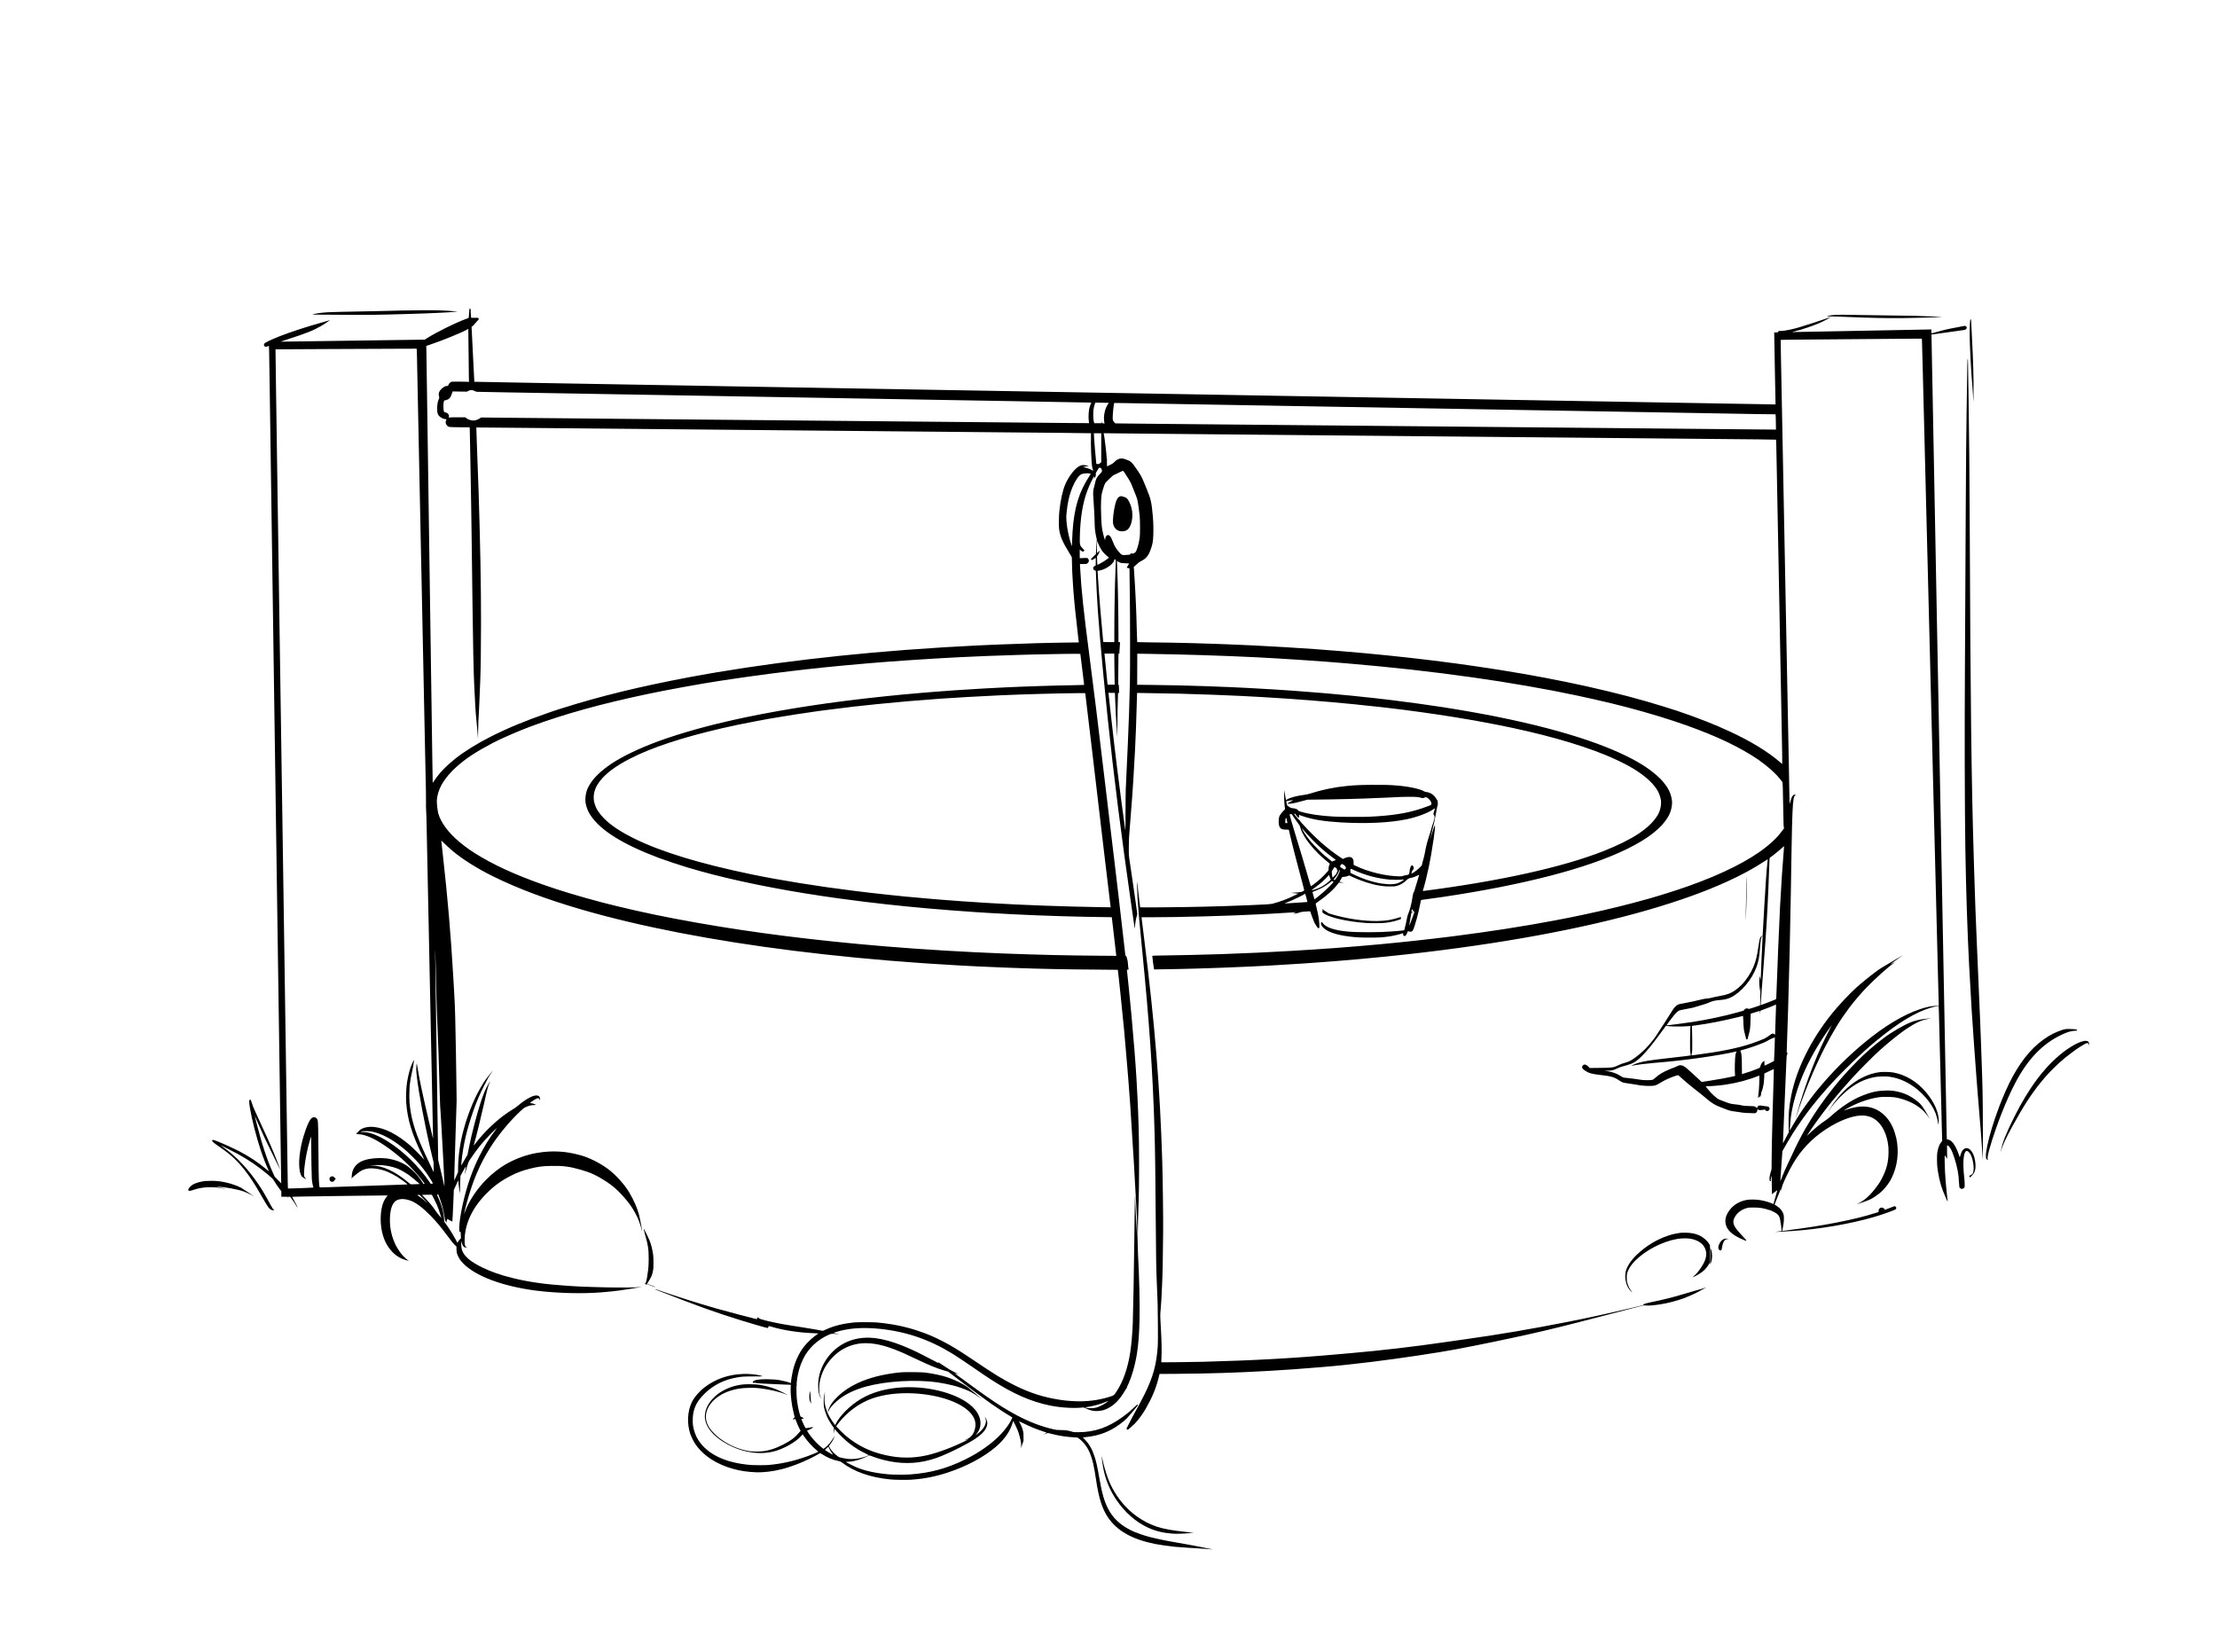 <?xml version="1.0" encoding="UTF-8" standalone="no"?>
<!DOCTYPE svg PUBLIC "-//W3C//DTD SVG 20010904//EN" "http://www.w3.org/TR/2001/REC-SVG-20010904/DTD/svg10.dtd">
<svg version="1.0" xmlns="http://www.w3.org/2000/svg" width="10827pt" height="8070pt" viewBox="0 0 10827 8070" preserveAspectRatio="xMidYMid meet">
<g transform="translate(0,8070) scale(0.1,-0.1)" fill="#000000" stroke="none">
<path d="M22941 65631 c-16 -10 -29 -108 -37 -299 -4 -90 -12 -155 -18 -160 -6 -5 -85 -35 -176 -67 -193 -68 -602 -251 -955 -427 -377 -188 -653 -339 -910 -500 l-109 -68 -100 0 c-55 0 -553 -7 -1106 -15 -2815 -42 -5824 -85 -5826 -82 -2 2 146 52 329 111 965 313 1267 433 1682 674 67 38 406 264 402 268 -1 1 -56 -15 -122 -36 -66 -21 -237 -71 -380 -110 -600 -164 -1477 -452 -1965 -645 -365 -144 -686 -295 -732 -346 -20 -21 -28 -40 -28 -67 0 -49 22 -79 68 -93 36 -10 70 -3 163 35 20 9 22 -65 44 -1664 21 -1483 82 -5696 100 -6910 8 -564 26 -1808 40 -2765 14 -957 32 -2199 40 -2760 8 -561 26 -1803 40 -2760 14 -957 29 -2044 35 -2415 6 -371 24 -1613 40 -2760 16 -1147 34 -2389 40 -2760 6 -371 24 -1613 40 -2760 16 -1147 34 -2391 40 -2765 6 -374 24 -1614 40 -2755 16 -1141 39 -2698 50 -3460 26 -1821 48 -3291 56 -3884 l7 -480 -159 163 -159 162 -83 182 c-285 625 -545 1416 -813 2472 -43 170 -77 310 -76 312 2 1 23 -44 47 -100 271 -632 530 -1188 872 -1872 141 -281 268 -538 283 -573 114 -256 -114 357 -294 790 -72 175 -153 366 -180 425 -27 60 -92 203 -144 318 -52 116 -186 408 -297 650 -306 664 -318 691 -371 824 -28 69 -61 165 -74 214 -26 96 -38 117 -66 117 -32 0 -49 -28 -49 -84 0 -269 188 -1133 411 -1891 165 -561 315 -980 489 -1370 37 -82 66 -151 65 -153 -2 -2 -59 43 -126 100 -417 348 -817 615 -1304 869 -292 152 -771 371 -1075 492 -183 73 -232 86 -255 67 -29 -24 -17 -56 38 -106 56 -51 96 -80 388 -283 492 -342 814 -645 1162 -1094 274 -353 475 -663 831 -1286 287 -501 347 -586 451 -636 44 -22 61 -25 99 -20 57 9 67 22 28 36 -38 13 -71 60 -167 239 -143 266 -317 574 -393 695 -476 763 -1012 1391 -1592 1866 -86 70 -235 183 -440 332 -37 27 639 -316 835 -423 541 -297 1012 -620 1485 -1019 187 -157 236 -206 276 -278 58 -104 192 -303 280 -415 l84 -107 0 -135 0 -136 140 0 140 0 48 -42 c26 -24 40 -34 32 -23 -8 10 -26 29 -40 42 l-25 22 66 1 65 0 81 -107 c92 -122 184 -260 233 -348 40 -72 38 -70 46 -62 9 9 -125 280 -199 401 -37 60 -65 112 -62 115 4 3 232 9 508 13 276 4 1322 19 2325 33 1003 15 1826 24 1829 21 3 -3 -10 -23 -29 -44 -115 -127 -209 -335 -257 -570 -75 -363 -66 -825 24 -1200 95 -397 255 -699 512 -965 115 -119 271 -229 428 -303 66 -31 324 -114 355 -114 8 0 -20 22 -61 49 -113 74 -286 258 -395 421 -121 179 -171 270 -242 437 -160 372 -233 766 -219 1178 13 396 93 663 239 806 154 150 441 169 766 50 270 -98 609 -354 986 -741 273 -282 481 -530 780 -930 244 -327 329 -433 410 -507 l66 -60 3 -139 c5 -160 20 -221 94 -369 60 -121 119 -201 233 -319 601 -624 1940 -1124 3570 -1331 1009 -128 2272 -160 3216 -80 699 59 999 100 1879 253 l60 11 -70 -5 c-38 -2 -133 -9 -210 -16 -171 -14 -1190 -13 -1660 2 -181 5 -485 15 -675 20 -367 11 -518 19 -995 50 -1118 74 -1900 184 -2702 381 -563 137 -1072 315 -1488 519 -577 283 -894 558 -984 853 -26 86 -44 270 -35 362 l7 70 19 -81 c22 -95 69 -179 117 -211 26 -18 47 -23 90 -22 l56 0 -41 19 c-64 28 -84 104 -84 315 0 806 365 1596 1060 2296 375 378 701 618 1173 863 294 154 586 264 922 349 428 109 637 137 1082 144 578 10 883 -30 1428 -184 477 -134 795 -282 1254 -580 305 -199 541 -403 801 -694 297 -332 449 -542 617 -854 138 -256 241 -523 304 -787 12 -54 24 -96 27 -94 12 12 -97 593 -154 819 -75 299 -259 717 -477 1082 -237 400 -684 889 -1062 1162 -388 280 -875 525 -1280 641 -734 211 -1408 251 -2150 126 -505 -84 -1042 -277 -1510 -542 -326 -184 -698 -475 -990 -774 -465 -474 -829 -1029 -1031 -1568 -24 -63 -43 -112 -44 -108 -1 18 84 364 134 552 289 1066 635 1881 1141 2686 388 618 952 1300 1485 1798 138 129 165 150 245 187 161 75 279 104 433 105 67 0 78 11 35 34 -44 22 -162 56 -197 56 -64 0 -59 14 26 76 172 124 298 186 338 164 27 -14 50 -50 50 -78 0 -13 4 -20 10 -17 19 11 12 127 -10 162 -44 74 -157 92 -297 48 -203 -63 -518 -262 -770 -486 -43 -38 -111 -88 -151 -111 -146 -85 -460 -297 -592 -400 -491 -382 -937 -826 -1296 -1291 -62 -82 -114 -145 -114 -141 0 4 15 59 34 123 78 262 333 1298 461 1871 186 835 202 892 301 1118 27 61 5 32 -64 -85 -144 -243 -238 -462 -371 -860 -189 -567 -462 -1608 -586 -2240 l-74 -372 -74 -124 c-42 -69 -110 -188 -153 -266 -43 -77 -80 -139 -82 -137 -2 3 6 98 18 213 86 828 264 1578 593 2508 153 430 291 751 512 1190 158 315 234 448 344 605 77 110 84 120 78 120 -7 0 -256 -311 -344 -430 -134 -179 -355 -563 -500 -868 -380 -800 -666 -1728 -777 -2517 -49 -348 -76 -701 -76 -985 l0 -149 -85 -193 c-47 -106 -89 -202 -95 -213 -14 -33 -13 24 49 2000 l60 1880 -9 725 c-17 1298 -32 2157 -60 3365 -10 408 -25 785 -50 1200 -6 94 -26 440 -45 770 -121 2072 -270 3821 -500 5871 -47 417 -85 766 -85 775 0 10 33 -18 83 -69 115 -118 317 -303 482 -442 483 -404 1205 -857 1960 -1229 1238 -611 2627 -1130 4385 -1640 2829 -819 6373 -1506 10295 -1995 2003 -251 4170 -460 6155 -596 162 -11 356 -25 430 -30 209 -15 1139 -72 1380 -85 52 -3 169 -10 260 -15 146 -8 257 -14 680 -35 58 -3 146 -8 195 -10 79 -5 805 -35 1190 -50 77 -3 190 -7 250 -10 61 -2 187 -7 280 -10 94 -3 226 -7 295 -10 69 -2 215 -7 325 -10 110 -3 247 -7 305 -10 58 -2 233 -7 390 -10 157 -3 332 -8 390 -10 58 -2 299 -7 535 -10 237 -3 507 -8 600 -10 94 -2 620 -7 1170 -11 550 -4 1002 -8 1004 -10 11 -9 223 -2050 311 -2979 55 -594 102 -1135 150 -1740 17 -209 42 -513 55 -675 61 -726 122 -1623 170 -2470 9 -151 20 -333 25 -405 38 -519 104 -1622 130 -2165 6 -129 20 -365 30 -525 45 -671 78 -1455 85 -1980 l4 -370 -18 300 c-60 951 -91 1579 -91 1834 0 79 -4 131 -9 125 -9 -9 -25 -999 -36 -2144 -12 -1209 -57 -3639 -75 -4065 -50 -1138 -154 -1820 -376 -2467 -120 -348 -250 -617 -427 -883 -106 -159 -117 -170 -215 -205 -453 -164 -1026 -260 -1552 -260 -329 0 -658 24 -970 71 -791 119 -1469 333 -2200 695 -592 293 -989 536 -2100 1286 -658 444 -1044 678 -1495 908 -397 202 -728 341 -1140 479 -652 217 -1267 343 -2030 413 -190 17 -947 18 -1115 0 -548 -57 -974 -165 -1382 -351 l-127 -58 -83 14 c-46 8 -218 38 -383 68 -165 30 -395 68 -511 84 -116 17 -303 46 -415 65 -112 19 -280 47 -374 61 -389 60 -1065 207 -1255 273 -91 32 -140 60 -134 77 9 22 -29 19 -51 -5 -9 -10 -17 -31 -17 -45 0 -14 -2 -25 -5 -25 -33 0 -1516 393 -1988 526 -807 229 -2150 655 -2845 903 -63 22 -121 41 -128 41 -33 0 8 -22 116 -64 2163 -839 2696 -1031 4067 -1461 455 -143 1262 -375 1302 -375 7 0 23 21 35 47 13 27 23 49 24 51 1 2 62 -15 135 -37 559 -167 1305 -283 1999 -311 157 -7 286 -13 288 -15 1 -1 -24 -19 -55 -40 -208 -137 -487 -396 -644 -597 -247 -316 -438 -725 -544 -1163 -48 -198 -95 -490 -95 -587 0 -21 -2 -38 -5 -38 -2 0 -38 13 -79 29 -65 26 -242 69 -484 117 -124 24 -400 44 -628 44 -389 0 -610 -39 -660 -116 -16 -24 -16 -27 3 -51 23 -32 46 -43 37 -18 -6 15 -2 16 22 12 144 -29 633 -58 1457 -88 l327 -12 -6 -131 c-17 -337 45 -866 148 -1256 56 -214 54 -202 21 -222 -54 -31 -78 -108 -26 -79 10 5 33 11 52 12 l34 4 42 -110 c53 -140 104 -255 165 -374 l49 -94 -57 -65 c-105 -121 -206 -224 -282 -285 -254 -205 -713 -443 -1060 -549 -274 -84 -464 -112 -750 -112 -264 0 -377 14 -636 79 -422 107 -801 293 -1189 583 -139 105 -375 344 -454 460 -198 292 -247 564 -155 857 138 439 589 824 1174 1001 288 88 528 124 875 131 295 6 442 -3 740 -48 383 -57 777 -153 1040 -254 77 -30 141 -53 142 -51 1 1 -127 66 -285 144 -220 108 -326 154 -452 196 -439 145 -717 191 -1145 191 -277 -1 -379 -11 -620 -61 -320 -67 -665 -222 -925 -415 -108 -80 -301 -272 -372 -369 -166 -228 -252 -451 -265 -685 -9 -178 32 -344 131 -530 270 -509 1027 -1010 1822 -1205 479 -118 939 -128 1369 -29 492 113 1127 468 1395 780 l58 67 68 -100 c155 -230 423 -524 627 -687 37 -30 67 -57 67 -61 0 -15 -305 -143 -535 -225 -666 -237 -1265 -370 -1900 -425 -155 -13 -685 -13 -851 0 -1228 97 -2110 512 -2564 1205 -135 206 -235 484 -270 748 -15 113 -12 375 5 495 57 401 217 695 561 1034 428 421 962 689 1578 793 267 45 357 50 832 50 490 0 490 0 292 49 -212 53 -543 82 -820 72 -721 -26 -1353 -247 -1888 -660 -259 -200 -505 -489 -619 -729 -212 -446 -239 -1032 -70 -1542 41 -123 158 -361 234 -475 390 -583 1063 -1022 1900 -1241 369 -96 661 -138 1070 -155 373 -15 846 43 1284 156 585 152 1289 447 1832 768 25 15 29 14 130 -50 272 -171 490 -261 777 -322 98 -21 117 -28 169 -68 597 -457 1394 -737 2376 -834 212 -21 769 -29 987 -15 666 45 1218 153 1855 366 910 303 1734 748 2321 1252 419 361 704 778 812 1189 9 35 19 64 22 64 9 0 184 -362 218 -450 39 -99 63 -178 105 -335 55 -205 70 -307 65 -431 l-5 -109 60 180 61 180 0 190 c1 167 -2 202 -23 285 -31 126 -89 275 -151 384 -27 49 -48 91 -46 93 2 2 90 -39 196 -92 333 -166 610 -282 938 -391 108 -35 204 -67 212 -70 9 -4 -18 -23 -72 -50 -96 -49 -119 -67 -35 -29 29 13 82 32 117 41 l65 17 160 -41 c398 -103 772 -159 1182 -175 91 -4 92 -4 160 -53 222 -159 422 -425 544 -725 127 -313 194 -609 304 -1344 127 -845 293 -1366 567 -1775 444 -661 1170 -1075 2289 -1304 199 -41 630 -102 984 -141 140 -15 1070 -78 1325 -90 74 -3 207 -12 295 -20 88 -8 185 -17 215 -20 30 -3 -30 12 -135 33 -594 120 -733 147 -1065 207 -201 37 -493 88 -650 115 -317 55 -382 67 -755 146 -363 77 -574 133 -831 219 -267 89 -403 144 -584 236 -498 252 -846 587 -1077 1034 -188 366 -298 752 -429 1510 -88 512 -153 803 -234 1046 -120 361 -255 597 -468 820 l-102 107 72 7 c513 47 910 158 1318 371 248 130 620 400 765 556 113 122 448 519 527 624 12 16 -1 44 -20 44 -8 0 -72 -55 -141 -123 -147 -143 -301 -277 -421 -364 -47 -34 -140 -103 -207 -152 -307 -224 -665 -415 -981 -525 -362 -125 -736 -186 -1152 -186 -200 0 -207 1 -300 31 -168 53 -300 72 -539 75 -203 3 -220 5 -369 40 -583 135 -1170 360 -1762 674 -74 40 -148 79 -165 88 -68 34 -372 213 -540 317 -255 158 -517 332 -830 552 -261 183 -362 256 -1085 784 -184 135 -356 260 -382 279 -27 18 -48 34 -48 36 0 1 42 -9 93 -22 50 -13 94 -24 97 -23 3 0 -71 38 -165 85 -248 125 -322 169 -531 312 -104 71 -211 142 -238 157 -43 25 -50 27 -60 13 -10 -14 -35 -3 -191 84 -235 131 -908 468 -1150 575 -1080 482 -1857 641 -2555 522 -751 -128 -1394 -615 -1736 -1314 -193 -397 -264 -807 -213 -1245 20 -171 60 -286 123 -355 37 -39 37 -39 12 -4 -73 101 -99 223 -99 464 -1 140 4 208 21 305 82 480 307 907 665 1262 190 188 370 319 592 428 674 332 1435 303 2450 -95 262 -102 407 -167 995 -445 682 -323 1054 -475 1388 -569 l181 -51 273 -207 c150 -113 300 -227 333 -253 397 -306 1189 -892 1530 -1131 293 -206 718 -481 927 -600 43 -24 78 -47 78 -52 0 -4 -27 -60 -59 -125 -217 -433 -674 -919 -1243 -1325 -326 -233 -639 -418 -1023 -607 -877 -431 -1680 -649 -2660 -721 -243 -18 -831 -16 -1060 4 -656 58 -1165 171 -1590 352 -114 49 -390 186 -460 229 l-39 24 54 6 c30 3 95 8 144 11 229 14 577 121 870 268 91 45 66 48 275 -32 319 -122 730 -223 1096 -270 772 -98 1485 1 2245 311 546 223 1276 598 1640 841 386 259 555 469 585 728 11 93 -39 242 -108 319 -12 14 -19 21 -16 15 28 -47 59 -151 59 -197 0 -211 -170 -457 -455 -660 l-60 -42 46 54 c137 164 202 336 203 535 0 383 -251 753 -719 1057 -812 528 -2152 799 -3350 678 -674 -69 -1243 -240 -1735 -523 -285 -163 -569 -386 -810 -633 -205 -211 -342 -392 -441 -582 l-43 -83 -19 23 c-280 353 -456 739 -497 1098 -16 136 -8 389 14 449 9 24 14 46 12 49 -7 6 -43 -118 -58 -196 -20 -106 -17 -456 5 -567 23 -113 87 -312 139 -430 69 -157 217 -404 321 -538 28 -37 29 -38 18 -101 -6 -34 -10 -96 -10 -137 l1 -74 13 80 c7 44 19 95 27 114 l14 34 74 -89 c175 -209 475 -492 700 -660 233 -174 426 -291 692 -422 109 -53 197 -100 198 -104 0 -3 -35 -20 -77 -36 -345 -132 -680 -178 -1013 -137 -134 17 -340 64 -390 90 -17 9 -77 56 -133 104 -146 127 -252 254 -308 368 l-31 61 45 56 c68 83 120 162 166 254 43 86 90 200 68 169 -6 -10 -49 -75 -95 -145 -45 -69 -108 -157 -139 -195 -49 -60 -58 -68 -64 -51 -6 16 -8 15 -8 -8 -1 -29 -90 -117 -186 -183 l-54 -37 -98 78 c-181 145 -403 379 -557 588 -53 72 -146 212 -146 220 0 2 26 14 58 26 31 13 87 38 123 57 93 48 161 122 85 93 -14 -5 -90 -19 -169 -30 -78 -11 -148 -22 -156 -23 -17 -2 -110 176 -175 338 l-44 110 51 8 c29 5 58 11 66 13 17 5 -70 66 -122 84 -35 13 -38 18 -63 99 -65 213 -126 533 -155 816 -7 66 -13 233 -14 370 l0 250 30 -2 30 -2 -27 10 c-34 13 -35 28 -13 209 47 401 144 743 305 1075 252 519 693 937 1249 1184 135 61 163 62 501 26 25 -2 -27 10 -115 28 -98 20 -155 36 -147 41 20 13 155 54 297 91 557 146 1200 180 1947 105 1285 -130 2425 -518 3558 -1213 162 -99 752 -491 955 -634 267 -188 680 -468 915 -620 1087 -705 1970 -1093 2917 -1283 512 -102 1142 -140 1573 -94 50 5 63 2 150 -39 153 -72 293 -115 411 -128 186 -19 414 12 569 78 375 160 668 446 941 918 35 61 79 125 99 143 31 29 32 31 6 16 l-28 -18 27 55 c199 391 382 1007 475 1589 77 492 113 959 131 1705 17 728 -16 2103 -77 3200 -9 160 -16 389 -16 510 1 447 32 1733 53 2240 16 391 22 1924 10 2710 -14 947 -50 1861 -121 3085 -43 740 -145 2030 -246 3110 -59 643 -202 2068 -218 2178 l-5 32 45 0 c41 0 44 2 39 23 -15 68 -25 156 -31 267 -5 100 -14 150 -44 255 -31 110 -40 130 -58 133 -25 4 -20 -25 -68 407 -57 520 -136 1211 -304 2640 -118 1005 -155 1317 -185 1560 -14 110 -45 371 -70 580 -25 209 -52 434 -60 500 -8 66 -37 309 -65 540 -27 231 -93 780 -145 1220 -53 440 -113 949 -135 1130 -349 2931 -524 4356 -725 5900 -315 2413 -415 3353 -475 4465 -5 102 -10 188 -10 191 0 3 66 4 148 2 139 -4 149 -3 192 19 50 25 86 73 96 123 7 41 -24 117 -59 139 -29 19 -35 20 -234 10 l-153 -7 0 214 0 213 43 -41 c50 -48 76 -63 112 -63 25 0 75 39 75 59 0 6 -34 43 -76 83 -148 142 -159 183 -150 558 20 927 137 1656 362 2264 100 268 318 726 337 707 10 -10 5 -73 -8 -106 -16 -40 48 51 72 103 21 46 24 63 19 111 -6 56 -6 57 55 156 34 55 71 115 82 133 18 31 23 33 56 27 20 -4 38 -10 41 -14 3 -5 14 -13 26 -19 15 -8 23 -25 28 -59 3 -26 9 -60 12 -74 5 -22 -10 -42 -108 -146 -143 -151 -187 -230 -222 -403 -13 -63 -33 -145 -44 -182 -58 -185 -69 -317 -48 -553 8 -99 20 -290 26 -426 6 -135 15 -285 21 -335 6 -49 12 -219 14 -379 2 -169 10 -348 19 -430 15 -145 55 -364 81 -448 12 -42 12 -65 0 -185 -8 -75 -19 -234 -25 -352 l-11 -215 -120 -115 c-100 -95 -120 -120 -117 -140 7 -51 81 -33 182 45 27 20 49 35 49 33 1 -2 1 -87 -1 -191 l-3 -187 -37 -19 c-57 -29 -84 -64 -86 -109 -1 -53 27 -91 84 -115 l47 -20 7 -216 c12 -372 52 -1171 76 -1516 5 -77 17 -239 25 -360 48 -683 131 -1655 246 -2860 287 -3020 608 -5793 1030 -8890 129 -950 508 -3627 514 -3633 1 -2 6 34 10 80 18 230 53 431 95 552 11 33 20 74 20 92 0 19 -54 404 -120 856 -66 453 -152 1039 -190 1303 -39 264 -78 530 -87 590 -15 90 -18 177 -17 475 0 355 10 578 40 885 8 83 23 278 34 435 25 359 76 1015 95 1225 20 226 83 1265 135 2240 29 546 64 1473 80 2125 6 239 13 485 16 545 l6 110 241 -2 c389 -4 1399 -22 1822 -33 889 -22 2360 -76 3010 -110 533 -28 776 -41 930 -50 94 -6 283 -17 420 -25 1345 -80 2760 -192 4125 -326 263 -26 1174 -123 1401 -149 96 -11 215 -25 264 -30 904 -103 2219 -284 3225 -446 816 -130 1368 -229 2135 -380 2144 -423 3917 -917 5275 -1469 414 -168 932 -415 1240 -592 602 -345 1026 -702 1278 -1075 99 -147 173 -330 208 -513 42 -225 -19 -541 -143 -750 -205 -343 -493 -623 -963 -937 -391 -261 -1013 -569 -1685 -834 -2003 -788 -5047 -1464 -8760 -1944 -38 -5 -71 -8 -72 -6 -1 1 7 31 18 66 84 269 179 652 275 1105 75 354 144 753 239 1385 60 406 81 640 56 640 -13 0 -72 -164 -151 -420 -101 -324 -102 -321 -11 35 109 423 187 785 241 1105 16 102 40 214 52 250 19 58 20 75 12 165 -5 56 -13 99 -19 99 -5 -1 -22 20 -37 47 -110 203 -297 336 -500 355 -42 5 -78 15 -108 34 -199 119 -751 238 -1325 284 -383 31 -660 38 -1245 33 -585 -5 -807 -16 -1230 -57 -599 -60 -1200 -185 -1785 -373 -64 -21 -160 -42 -230 -52 -440 -58 -766 -147 -893 -242 -18 -14 -36 -23 -38 -20 -8 8 -53 259 -67 376 l-13 106 -9 -110 c-11 -148 1 -486 23 -670 l19 -150 -61 -60 c-91 -90 -188 -217 -214 -279 -51 -125 -49 -406 4 -513 53 -110 129 -143 325 -143 113 0 128 -2 133 -17 3 -10 24 -101 46 -202 86 -389 379 -1532 625 -2436 47 -170 81 -313 77 -316 -4 -4 -36 -23 -72 -43 -60 -32 -76 -36 -220 -50 -85 -9 -200 -17 -255 -17 l-100 -2 95 -13 c52 -8 133 -18 180 -23 l85 -8 -165 -80 c-366 -179 -734 -318 -1085 -408 -114 -29 -274 -40 -1105 -74 -1557 -65 -2823 -96 -4427 -107 -626 -5 -943 -4 -943 3 0 5 -18 151 -40 323 -52 412 -78 646 -87 805 -7 129 -7 130 -16 65 -11 -84 -1 -516 18 -802 39 -567 84 -1077 220 -2443 355 -3582 520 -5979 605 -8800 29 -970 45 -2096 61 -4355 14 -2027 22 -2461 63 -3380 32 -711 36 -872 42 -1710 5 -678 4 -976 -5 -1115 -58 -914 -229 -1537 -657 -2395 -90 -179 -202 -395 -250 -480 -48 -85 -135 -245 -194 -355 -58 -110 -127 -236 -153 -281 -25 -44 -77 -146 -114 -225 -38 -79 -87 -175 -110 -214 -55 -95 -59 -109 -34 -134 12 -12 29 -21 40 -21 23 0 211 160 346 295 154 153 393 477 532 720 313 547 504 1002 628 1498 l53 212 873 6 c1588 12 2897 54 4469 144 912 53 1487 94 2515 180 980 82 1417 128 2510 260 1305 159 3292 456 4165 624 1266 243 2380 474 3540 732 902 201 1818 427 3375 834 779 203 1072 280 1425 371 201 52 458 120 572 150 203 54 207 54 275 43 114 -18 415 4 742 57 372 59 769 162 1152 299 154 55 561 237 686 307 59 34 178 99 263 146 85 46 146 81 135 77 -122 -45 -263 -89 -365 -115 -69 -17 -181 -49 -250 -70 -69 -22 -197 -59 -285 -84 -88 -24 -234 -66 -325 -94 -419 -127 -870 -239 -1485 -367 -277 -58 -347 -81 -355 -115 -7 -28 46 -14 -680 -184 -1141 -269 -2086 -474 -3010 -655 -1855 -364 -3238 -599 -4940 -841 -388 -55 -874 -124 -1080 -154 -1508 -220 -3125 -408 -4600 -536 -195 -17 -452 -39 -570 -50 -2098 -191 -4151 -306 -6600 -370 -480 -12 -2061 -32 -2067 -26 -3 2 0 81 6 174 21 329 10 919 -29 1527 -33 530 -34 585 -11 850 33 374 39 480 72 1225 29 661 34 938 52 2585 7 624 -18 2603 -43 3430 -112 3666 -358 6693 -890 10946 -66 526 -120 966 -120 978 l0 21 458 0 c1353 0 3759 65 5217 140 435 23 589 31 755 40 630 36 966 56 1070 64 l55 5 -50 -24 c-27 -14 -56 -25 -62 -25 -7 0 -13 -4 -13 -10 0 -29 196 3 306 51 38 16 90 24 229 35 99 7 201 14 227 14 44 0 47 -1 53 -32 9 -41 164 -456 194 -518 37 -78 145 -242 172 -263 21 -15 31 -17 47 -8 11 6 22 17 25 24 3 8 2 93 -3 188 -10 205 -61 500 -134 782 -25 99 -46 187 -46 196 0 11 34 40 88 77 424 287 793 617 1001 897 l43 57 142 1 c156 1 156 2 6 19 -58 7 -108 14 -112 17 -5 2 7 27 25 56 18 29 50 82 70 120 l38 67 49 0 c64 0 178 24 241 51 l50 22 132 -63 c420 -199 933 -366 1317 -429 239 -39 315 -46 545 -45 216 0 236 2 330 27 179 48 326 135 484 286 78 75 89 81 221 106 94 19 199 58 309 116 41 21 76 37 78 36 3 -3 -25 -98 -69 -237 -68 -216 -148 -479 -163 -539 -9 -36 -22 -70 -30 -75 -20 -17 -46 -108 -60 -214 -44 -324 -128 -651 -229 -890 -15 -35 -31 -93 -36 -130 -11 -80 -101 -482 -127 -567 l-19 -60 -83 -12 c-45 -6 -148 -16 -229 -23 -81 -6 -228 -17 -327 -25 -575 -47 -1614 -49 -2110 -4 -653 58 -1079 202 -1226 415 -32 47 -48 53 -73 28 -41 -41 -6 -140 83 -237 195 -211 635 -366 1266 -446 337 -43 567 -55 1035 -55 481 0 641 11 1018 70 140 21 457 99 545 133 47 18 52 15 52 -40 0 -44 4 -55 27 -72 60 -45 134 21 174 153 10 34 24 65 32 67 7 3 32 -2 55 -11 86 -33 154 -10 192 65 82 158 263 812 345 1248 22 118 45 218 51 222 6 3 37 9 68 13 90 10 754 103 1011 141 3945 589 7033 1392 8955 2329 1078 526 1740 1053 2060 1641 118 215 183 525 156 741 -28 232 -110 457 -236 649 -196 297 -435 540 -809 819 -527 394 -1254 773 -2205 1151 -1079 428 -2481 844 -4038 1199 -230 53 -506 114 -613 136 -798 167 -915 190 -1425 284 -638 117 -1046 187 -1820 311 -548 88 -1925 277 -2540 350 -71 8 -166 20 -210 25 -69 9 -231 28 -605 70 -238 27 -651 71 -1080 115 -306 31 -820 79 -1172 110 -98 8 -256 22 -350 30 -298 26 -948 76 -1473 115 -456 33 -1480 96 -1965 120 -113 5 -239 12 -280 15 -186 13 -1215 56 -1895 80 -1045 36 -1754 52 -2785 63 l-615 7 0 83 c0 45 2 386 3 758 l2 676 448 -6 c1809 -27 3711 -87 5412 -171 1223 -61 3137 -189 4320 -290 2315 -198 4165 -404 6205 -691 1717 -241 3622 -572 5040 -875 707 -151 1067 -233 1725 -390 972 -232 2182 -576 3060 -868 1643 -548 2840 -1077 3820 -1689 446 -279 851 -597 1162 -914 90 -92 271 -308 311 -370 19 -30 24 -209 48 -1548 9 -543 14 -667 25 -676 8 -6 14 -16 14 -22 0 -19 -174 -249 -287 -379 -144 -165 -325 -334 -582 -542 -821 -665 -2165 -1340 -3846 -1933 -511 -181 -1349 -446 -1865 -592 -1042 -293 -2034 -538 -3100 -765 -712 -151 -847 -179 -1540 -310 -1509 -286 -3215 -551 -5030 -780 -1025 -130 -2460 -286 -3495 -381 -1633 -148 -2708 -229 -4360 -325 -1156 -68 -1966 -105 -3100 -145 -159 -5 -353 -12 -430 -15 -497 -19 -1989 -53 -2657 -61 -400 -5 -568 -10 -568 -18 0 -6 6 -51 14 -101 8 -49 17 -133 21 -185 4 -52 15 -140 25 -195 10 -55 22 -119 25 -142 l7 -43 176 5 c98 2 371 7 607 10 237 3 477 8 535 10 58 2 233 7 390 10 157 3 332 8 390 10 58 3 195 7 305 10 110 3 256 8 325 10 69 3 202 7 295 10 94 3 220 8 280 10 61 3 173 7 250 10 385 15 1111 45 1190 50 50 2 137 7 195 10 423 21 534 27 680 35 91 5 208 12 260 15 241 13 1171 70 1380 85 74 5 268 19 430 30 1455 99 3217 258 4675 421 4605 513 8588 1248 11775 2170 1513 438 2803 903 3875 1396 707 325 1270 631 1783 969 113 75 172 108 172 98 0 -9 -7 -70 -15 -137 -39 -324 -101 -1178 -149 -2067 -22 -395 -75 -1339 -82 -1447 l-6 -93 -29 0 c-30 0 -61 -26 -84 -71 -26 -48 -54 -185 -90 -429 -72 -499 -128 -724 -250 -1015 -118 -281 -330 -608 -546 -840 -81 -87 -256 -237 -349 -299 -223 -150 -394 -212 -739 -271 -144 -24 -404 -81 -481 -105 -19 -6 -89 -15 -155 -20 -119 -9 -234 -33 -651 -136 -100 -24 -287 -62 -415 -84 -129 -22 -252 -45 -274 -51 -128 -35 -235 -133 -345 -313 -142 -234 -723 -1137 -810 -1261 -310 -439 -660 -796 -1050 -1071 -189 -133 -276 -175 -483 -230 -94 -24 -174 -54 -277 -104 -262 -125 -309 -132 -937 -137 l-483 -5 -55 61 c-69 74 -148 116 -200 107 -45 -9 -91 -48 -105 -91 -24 -72 18 -129 166 -225 163 -107 308 -145 714 -191 523 -58 681 -104 933 -273 62 -41 139 -84 173 -95 33 -11 134 -29 225 -41 90 -11 241 -34 334 -51 299 -53 337 -59 515 -70 199 -13 411 -7 485 14 78 22 128 47 295 147 234 141 461 243 749 335 67 22 87 25 105 16 11 -7 71 -57 131 -113 177 -163 353 -312 621 -524 138 -109 322 -256 410 -325 87 -70 213 -174 279 -232 132 -117 363 -264 490 -312 39 -15 172 -67 297 -116 274 -108 326 -122 559 -149 100 -11 225 -30 278 -41 87 -19 313 -34 642 -41 89 -2 153 65 153 159 0 40 3 51 11 40 34 -47 119 -58 265 -32 47 8 88 15 91 15 3 0 11 -11 16 -23 15 -33 76 -60 114 -52 44 10 87 51 95 91 13 71 -38 134 -110 134 -22 0 -86 9 -141 19 -141 27 -233 34 -275 18 -39 -14 -80 -68 -80 -106 l0 -26 -31 33 c-16 18 -49 42 -72 54 -39 21 -60 23 -292 29 -221 5 -262 9 -355 31 -118 29 -136 32 -341 53 -174 18 -259 38 -416 100 -64 26 -172 66 -240 90 -95 33 -140 55 -201 99 -87 63 -213 176 -308 276 -74 79 -254 299 -254 311 0 5 44 9 98 9 193 0 580 34 872 76 562 82 1145 238 1638 441 33 14 -2 -769 -44 -985 -23 -112 -1 -134 44 -47 l21 40 1 -40 0 -39 35 53 c33 53 53 126 42 156 -4 8 7 43 23 77 37 78 86 274 106 415 8 60 17 191 21 292 l6 183 81 36 c45 20 148 69 229 109 81 40 150 73 153 73 3 0 3 -69 -1 -152 -3 -84 -28 -961 -56 -1949 -34 -1260 -49 -1944 -49 -2296 0 -477 -1 -503 -20 -559 -104 -301 -117 -556 -25 -520 13 5 15 9 6 20 -12 15 -1 118 22 204 l12 47 5 -95 c3 -52 6 -257 8 -455 2 -198 4 -360 5 -361 1 -1 61 45 132 101 72 57 131 100 133 95 2 -4 -9 -43 -23 -87 -26 -79 -106 -361 -145 -510 l-22 -81 -56 25 c-176 78 -396 139 -623 174 -190 29 -477 31 -623 5 -412 -74 -730 -290 -927 -628 -144 -246 -157 -499 -39 -727 96 -185 301 -357 600 -503 168 -83 333 -149 344 -138 14 14 -7 40 -209 255 -342 366 -436 522 -423 706 5 58 14 88 51 162 114 230 335 403 602 474 93 25 115 27 325 27 303 1 501 -30 788 -126 l123 -41 -5 -41 -5 -41 10 37 11 37 71 -36 c198 -99 273 -190 311 -374 25 -125 80 -534 74 -550 -5 -12 -45 -20 -167 -34 -88 -10 -159 -20 -157 -23 5 -4 460 20 821 44 1322 86 2833 343 3999 680 401 116 1022 337 1073 382 48 43 37 111 -22 139 -35 17 -36 16 -113 -16 -98 -42 -381 -151 -390 -151 -4 0 -14 15 -22 33 -36 76 -148 103 -222 52 -42 -29 -70 -91 -66 -149 l3 -39 -115 -38 c-999 -326 -2599 -642 -4350 -859 -91 -11 -182 -23 -202 -26 -34 -5 -38 -4 -38 16 0 12 7 50 16 84 56 216 81 549 50 679 -29 124 -111 255 -214 344 -46 39 -204 149 -225 156 -8 2 34 111 234 604 l74 183 5 -73 5 -72 8 70 c19 164 72 308 259 697 227 472 398 763 645 1094 201 269 506 589 773 811 311 258 691 508 1030 678 558 280 1058 405 1405 352 253 -39 441 -133 619 -311 218 -217 378 -547 456 -936 43 -216 53 -351 47 -604 -10 -395 -83 -707 -249 -1059 -124 -266 -188 -371 -373 -612 -146 -192 -247 -305 -398 -445 -141 -132 -268 -221 -433 -306 -60 -30 -100 -53 -89 -49 585 196 656 225 837 343 182 119 299 211 408 321 192 192 339 393 445 606 296 597 377 1299 229 1975 -32 142 -118 405 -174 525 -239 519 -647 869 -1130 969 -147 31 -328 41 -475 28 -209 -19 -465 -79 -676 -157 -52 -19 -98 -35 -104 -35 -14 0 152 97 297 174 491 259 1042 437 1506 487 147 15 548 6 692 -16 254 -39 581 -145 830 -269 192 -95 403 -241 538 -371 105 -101 269 -301 307 -375 9 -16 18 -30 21 -30 6 0 -3 17 -99 185 -253 442 -337 547 -582 730 -299 223 -567 343 -935 420 -193 39 -305 48 -545 42 -401 -10 -690 -74 -1125 -247 -499 -198 -1066 -572 -1570 -1035 -52 -48 -140 -117 -195 -153 -261 -169 -558 -411 -839 -682 -136 -131 -139 -139 67 170 272 407 674 950 1033 1395 245 303 680 807 999 1155 375 410 1021 1061 1340 1349 438 395 984 836 1290 1041 456 306 735 437 1060 500 58 11 120 21 138 21 20 1 25 3 13 6 -23 6 -245 -13 -379 -33 -200 -29 -428 -87 -576 -146 -357 -141 -951 -486 -1333 -774 -476 -358 -910 -736 -1298 -1130 -448 -455 -793 -840 -1121 -1249 -558 -697 -977 -1304 -1391 -2015 -208 -356 -508 -944 -667 -1305 -47 -104 -132 -287 -191 -405 -113 -229 -231 -499 -325 -747 -32 -84 -60 -152 -61 -150 -1 1 7 126 17 277 11 151 35 482 52 735 l33 461 116 205 c137 242 207 362 217 369 3 3 12 18 19 34 18 41 225 371 356 566 435 652 889 1236 1470 1890 670 753 1649 1701 2376 2301 1112 918 1928 1414 2710 1649 133 41 356 87 366 78 5 -6 16 -340 34 -1108 5 -245 14 -611 20 -815 20 -756 31 -1180 50 -1965 11 -443 24 -983 30 -1200 5 -217 14 -582 20 -810 5 -228 12 -479 15 -556 l6 -142 -47 -53 c-91 -105 -160 -292 -196 -529 -16 -106 -15 -491 1 -655 7 -66 23 -188 36 -270 74 -461 180 -819 367 -1230 30 -66 61 -136 68 -155 29 -76 46 -66 31 16 -6 33 -22 176 -36 319 -13 143 -29 303 -35 355 -17 160 -39 461 -55 750 -15 278 -20 731 -9 743 9 9 41 -33 81 -107 l34 -61 -3 330 -3 330 22 3 c31 5 99 -66 154 -159 114 -195 267 -670 343 -1064 39 -203 56 -352 66 -588 6 -120 15 -227 20 -237 17 -31 69 -69 105 -76 45 -8 102 20 133 66 24 35 24 37 18 220 -3 102 -14 253 -26 335 -11 83 -25 254 -30 380 -25 556 44 880 181 850 46 -10 127 -95 171 -180 119 -229 182 -680 121 -865 -23 -69 -48 -96 -117 -129 -64 -30 -82 -52 -70 -84 3 -9 15 -19 27 -23 17 -5 27 0 47 26 14 18 51 58 82 89 108 107 156 278 144 506 -23 449 -213 797 -435 799 -139 0 -244 -125 -305 -364 -13 -52 -26 -88 -29 -80 -3 8 -29 80 -57 160 -159 443 -335 681 -523 706 -27 4 -50 12 -52 18 -2 6 -8 304 -14 661 -16 933 -48 2668 -61 3235 -5 267 -15 742 -20 1055 -6 314 -15 800 -20 1080 -6 281 -17 863 -25 1295 -8 432 -19 1019 -25 1305 -5 286 -14 774 -20 1085 -5 311 -14 774 -20 1030 -6 256 -17 845 -25 1310 -8 465 -19 1059 -25 1320 -6 261 -15 725 -20 1030 -6 305 -15 787 -20 1070 -5 283 -14 767 -20 1075 -5 308 -14 769 -20 1025 -6 256 -17 843 -25 1305 -8 462 -19 1061 -25 1330 -11 552 -35 1785 -50 2640 -5 314 -15 777 -20 1030 -6 253 -15 714 -20 1025 -18 980 -38 2034 -60 3165 -5 281 -15 760 -20 1065 -10 530 -18 960 -40 2095 -5 281 -19 992 -30 1580 -11 589 -24 1297 -30 1575 -10 496 -15 767 -45 2375 -9 440 -20 1012 -25 1270 -5 259 -12 650 -16 871 l-7 401 84 6 c46 4 190 23 319 42 129 19 321 46 425 60 857 115 821 109 863 151 40 40 42 80 7 122 -35 41 -63 45 -153 23 -42 -11 -156 -34 -252 -51 -439 -78 -669 -130 -1035 -234 -126 -36 -235 -66 -241 -66 -17 0 -24 35 -24 118 l0 73 -197 -6 c-109 -3 -583 -12 -1053 -20 -470 -8 -1066 -19 -1325 -25 -258 -5 -607 -12 -775 -15 -168 -3 -530 -10 -805 -15 -275 -6 -867 -17 -1315 -25 -448 -8 -934 -17 -1080 -20 l-265 -5 190 49 c199 51 253 68 530 158 399 130 747 275 995 416 171 96 210 120 185 111 -391 -137 -1186 -396 -1515 -494 -341 -102 -680 -171 -901 -186 -98 -6 -103 -5 -84 11 13 10 4 8 -22 -6 -31 -16 -43 -29 -43 -44 0 -19 -7 -23 -52 -29 -29 -3 -74 -6 -99 -6 l-45 0 3 -112 c1 -62 7 -392 13 -733 6 -341 15 -834 20 -1095 15 -718 30 -1458 30 -1521 l0 -55 -87 3 c-49 2 -362 7 -698 13 -335 6 -995 17 -1465 25 -470 8 -1372 24 -2005 35 -632 10 -1287 22 -1455 25 -168 3 -816 15 -1440 25 -1868 32 -2298 40 -2880 50 -305 6 -953 17 -1440 25 -487 8 -1267 22 -1735 30 -467 8 -1113 19 -1435 25 -322 6 -967 17 -1435 25 -467 8 -1502 26 -2300 40 -797 14 -1837 32 -2310 40 -473 8 -1254 22 -1735 30 -481 8 -1262 22 -1735 30 -473 8 -1114 19 -1425 25 -311 5 -698 12 -860 15 -162 3 -680 12 -1150 20 -940 16 -1874 33 -4035 70 -786 14 -1956 34 -2600 45 -643 11 -1552 27 -2020 35 -467 8 -1111 19 -1430 25 -319 5 -965 17 -1435 25 -970 17 -1960 34 -4040 70 -795 14 -2480 43 -3745 65 -1265 22 -3083 53 -4040 69 -957 17 -1861 33 -2010 36 -148 3 -533 10 -855 15 -596 10 -2205 38 -3760 65 -476 8 -1643 29 -2595 45 -2845 49 -3388 59 -3391 63 -2 1 -21 390 -44 862 -50 1071 -78 1625 -86 1736 l-6 86 34 21 c40 25 92 80 141 148 20 27 68 80 106 116 78 71 88 101 50 139 -19 19 -28 20 -137 14 -64 -3 -139 -2 -167 2 l-50 8 -7 105 c-3 58 -9 137 -13 175 -4 53 -3 66 6 55 9 -13 10 -12 5 4 -4 10 -11 38 -17 62 -13 49 -19 56 -38 45z m-58 -2003 c4 -557 10 -1141 14 -1297 l6 -284 -74 7 c-41 3 -227 7 -414 8 -304 2 -344 0 -380 -16 -70 -30 -121 -92 -149 -178 -4 -14 -16 -18 -48 -18 -63 0 -108 -15 -174 -59 -89 -58 -169 -143 -205 -217 -26 -53 -32 -76 -32 -132 0 -37 8 -88 17 -113 16 -46 15 -48 -9 -104 -60 -135 -85 -277 -86 -487 0 -176 18 -256 74 -330 72 -93 231 -178 337 -178 46 0 63 -10 40 -25 -5 -3 -17 -31 -26 -61 -30 -105 19 -219 116 -274 41 -22 59 -25 225 -31 99 -4 325 -8 501 -8 l322 -1 6 -152 c6 -154 14 -586 41 -2183 8 -478 19 -1122 25 -1430 5 -308 14 -915 20 -1350 5 -434 15 -1125 20 -1535 6 -410 17 -1296 25 -1970 22 -1850 53 -3341 85 -3980 44 -895 61 -1202 75 -1360 9 -91 31 -331 50 -535 18 -203 40 -449 47 -545 l13 -175 6 395 c6 354 20 706 34 830 3 25 16 329 30 675 14 347 32 781 40 965 21 476 37 1658 37 2835 2 1754 -36 3771 -117 6340 -16 516 -30 894 -76 2080 -16 435 -31 857 -32 938 l-2 149 315 -1 c303 -1 2292 -19 4535 -41 589 -6 2278 -21 3755 -35 1477 -14 3171 -29 3765 -35 594 -6 1802 -17 2685 -25 2383 -22 4669 -44 5870 -55 586 -5 1562 -15 2170 -20 608 -6 1796 -17 2640 -25 844 -8 2152 -20 2905 -26 754 -7 1373 -15 1376 -18 3 -3 2 -100 -2 -216 -11 -337 16 -1080 51 -1375 9 -74 31 -165 55 -222 11 -27 -10 -22 -60 12 -73 50 -240 108 -410 143 -28 5 45 25 168 46 l98 17 -120 23 c-138 27 -215 25 -300 -9 -234 -92 -566 -509 -744 -935 -124 -297 -226 -764 -282 -1300 -25 -233 -31 -711 -11 -862 46 -349 172 -645 502 -1175 57 -91 108 -178 114 -193 5 -14 10 -99 10 -188 0 -286 24 -806 61 -1307 46 -639 115 -1319 234 -2325 19 -159 36 -303 38 -320 l2 -30 -90 -1 c-49 -1 -346 -5 -660 -9 -313 -4 -572 -8 -575 -10 -3 -1 -167 -6 -365 -9 -198 -4 -396 -8 -440 -11 -44 -3 -168 -7 -275 -10 -406 -11 -1094 -35 -1430 -50 -58 -3 -271 -12 -475 -20 -203 -8 -408 -17 -455 -20 -47 -2 -139 -7 -205 -10 -283 -13 -1341 -70 -1470 -80 -38 -3 -216 -14 -395 -25 -4359 -269 -8671 -781 -12225 -1451 -2399 -453 -4308 -919 -6160 -1505 -364 -115 -398 -126 -730 -242 -1111 -387 -1936 -730 -2755 -1143 -669 -337 -1320 -741 -1745 -1082 -455 -366 -774 -697 -1008 -1049 -51 -75 -93 -136 -94 -135 -1 2 -11 641 -23 1422 -11 781 -27 1877 -35 2435 -8 558 -31 2109 -50 3445 -19 1337 -42 2889 -50 3450 -8 561 -26 1803 -40 2760 -14 957 -32 2199 -40 2760 -8 561 -26 1805 -40 2765 -13 960 -27 1871 -30 2026 l-6 280 184 61 c591 197 1614 615 1813 741 27 17 52 31 55 31 3 1 9 -455 12 -1011z m70981 370 c6 -157 14 -479 36 -1373 6 -231 15 -580 20 -775 5 -195 12 -461 15 -590 7 -312 41 -1647 60 -2390 8 -327 20 -786 25 -1020 5 -234 14 -585 20 -780 5 -195 15 -555 20 -800 6 -245 15 -602 20 -795 5 -192 14 -552 20 -800 5 -247 14 -607 20 -800 5 -192 14 -539 20 -770 12 -495 26 -1053 40 -1597 6 -216 17 -663 25 -993 28 -1110 35 -1418 45 -1780 6 -198 14 -560 20 -805 5 -245 12 -517 15 -605 3 -88 12 -437 20 -775 8 -338 22 -883 30 -1210 8 -327 20 -768 25 -980 5 -212 14 -574 20 -805 5 -231 14 -591 20 -800 20 -770 56 -2198 75 -2965 8 -333 19 -778 25 -990 5 -212 14 -569 20 -795 5 -225 14 -585 20 -800 5 -214 14 -577 20 -805 6 -228 15 -584 20 -790 14 -539 38 -1468 55 -2185 8 -341 19 -784 25 -985 5 -201 12 -474 16 -606 l6 -242 -38 -6 c-22 -3 -79 -8 -129 -12 -247 -17 -441 -59 -756 -164 -810 -271 -1745 -834 -2709 -1634 -799 -661 -1550 -1412 -2212 -2208 -230 -278 -206 -247 -421 -533 -349 -462 -609 -854 -887 -1335 -62 -107 -116 -199 -121 -204 -4 -4 -5 18 -3 50 35 480 54 637 110 941 72 394 242 983 403 1399 282 731 655 1444 1136 2174 116 176 375 544 397 565 6 6 -10 -28 -36 -75 -87 -157 -361 -713 -468 -950 -454 -1005 -844 -2075 -1164 -3199 -97 -341 -122 -453 -44 -198 288 942 858 2326 1362 3307 415 809 779 1400 1223 1990 218 289 572 702 829 968 425 440 1086 1032 1339 1200 37 25 67 47 67 49 0 3 -52 -23 -116 -56 -64 -34 -118 -61 -122 -61 -15 0 343 267 483 360 100 67 166 115 105 78 -14 -8 -218 -129 -455 -268 -601 -354 -667 -395 -865 -543 -282 -210 -693 -546 -939 -766 -329 -296 -869 -872 -1190 -1271 -1016 -1264 -1730 -2703 -1985 -4005 -109 -558 -142 -951 -124 -1490 l9 -290 -103 -195 c-57 -107 -121 -230 -143 -273 -22 -42 -41 -71 -43 -64 -1 7 33 840 78 1852 44 1012 84 1968 90 2125 11 268 13 288 37 348 26 66 25 92 -4 92 -15 0 -18 8 -16 52 3 62 20 557 68 2048 45 1388 115 4384 135 5770 6 404 15 962 20 1240 5 278 14 786 20 1130 10 631 22 1070 40 1500 26 620 68 844 156 827 32 -6 30 -1 -6 18 -42 22 -74 19 -109 -11 -58 -48 -87 -111 -146 -314 l-33 -114 -6 114 c-3 63 -8 279 -11 480 -3 201 -12 698 -20 1105 -8 407 -24 1213 -35 1790 -11 578 -24 1273 -30 1545 -6 272 -19 972 -30 1555 -11 583 -24 1276 -30 1540 -5 264 -14 732 -20 1040 -6 308 -15 783 -20 1055 -12 609 -24 1212 -50 2585 -11 583 -24 1274 -30 1535 -6 261 -17 846 -25 1300 -8 454 -19 1043 -25 1310 -12 547 -23 1142 -45 2330 -8 448 -19 1033 -25 1300 -23 1064 -40 2072 -36 2079 3 4 427 11 943 14 516 4 1451 12 2078 18 1810 17 2883 26 3396 27 l477 2 6 -162z m-73510 -400 c3 -40 8 -213 11 -385 11 -623 34 -1783 40 -1978 3 -110 10 -443 15 -740 5 -297 14 -740 20 -985 10 -457 20 -914 45 -2180 17 -846 31 -1534 45 -2170 6 -250 15 -693 20 -985 5 -291 14 -721 20 -955 6 -234 15 -661 20 -950 9 -499 17 -884 40 -1955 6 -258 15 -704 20 -990 5 -286 14 -716 20 -955 6 -239 15 -671 20 -960 5 -289 14 -734 20 -990 19 -867 30 -1443 45 -2165 19 -960 33 -1608 46 -2198 6 -269 7 -548 4 -621 -5 -79 -3 -180 4 -252 11 -115 20 -451 41 -1544 5 -283 14 -715 20 -960 6 -245 15 -686 20 -980 5 -294 14 -735 20 -980 6 -245 15 -670 20 -945 12 -604 25 -1231 45 -2190 16 -773 39 -1879 55 -2670 25 -1208 54 -2613 70 -3373 6 -260 15 -715 20 -1010 6 -295 15 -710 20 -922 6 -212 10 -414 9 -450 l-1 -65 -18 70 c-21 82 -60 245 -170 715 -309 1314 -456 2000 -555 2590 -25 151 -47 280 -49 285 -9 29 -28 -147 -28 -251 2 -404 194 -1585 482 -2964 120 -575 219 -1016 312 -1389 l51 -206 6 -248 c3 -136 5 -247 3 -247 -2 0 -27 51 -56 113 -326 688 -422 893 -503 1077 -389 877 -567 1517 -624 2243 -15 190 -6 665 15 847 24 207 62 420 117 658 27 119 56 276 64 349 8 72 17 143 21 157 9 37 -11 32 -27 -6 -7 -18 -34 -77 -61 -131 -91 -185 -195 -568 -248 -912 -43 -286 -61 -719 -41 -1000 60 -815 274 -1524 767 -2534 68 -140 123 -256 121 -257 -2 -2 -32 31 -68 74 -91 110 -480 499 -612 614 -643 557 -1245 865 -1800 920 -203 20 -422 -14 -569 -87 -72 -36 -173 -122 -184 -157 -3 -10 -25 -26 -48 -37 -24 -10 -47 -24 -51 -31 -9 -15 12 -30 43 -30 12 0 22 -3 22 -7 0 -5 26 -9 58 -9 298 -8 722 -186 1207 -509 627 -416 1200 -921 1673 -1472 118 -138 342 -423 342 -435 0 -4 -16 -8 -35 -8 -19 0 -35 4 -35 10 0 16 -158 245 -251 365 -148 190 -413 429 -610 552 -224 140 -515 247 -804 297 -335 58 -787 42 -1104 -38 -373 -95 -598 -288 -690 -591 -24 -78 -44 -297 -31 -329 8 -19 9 -19 9 5 1 21 32 51 171 165 255 208 354 262 560 304 246 51 642 -5 975 -137 126 -50 380 -180 505 -258 153 -97 499 -350 500 -366 0 -8 -130 -14 -735 -34 -247 -8 -580 -19 -740 -25 -159 -6 -420 -15 -580 -20 -159 -6 -488 -17 -730 -25 -963 -32 -1097 -37 -1290 -45 -166 -6 -202 -5 -211 6 -38 47 -52 417 -59 1514 -8 1221 -19 1688 -40 1757 -29 96 -91 146 -182 146 -63 0 -117 -32 -164 -95 -146 -202 -345 -755 -454 -1264 -150 -695 -137 -1320 30 -1540 21 -27 186 -124 211 -124 5 0 -11 19 -33 43 -62 62 -73 97 -73 230 0 304 89 877 210 1356 31 124 128 453 136 460 2 2 4 -171 4 -385 1 -584 18 -1551 30 -1704 12 -140 37 -283 64 -359 9 -24 16 -47 16 -50 0 -4 -170 -13 -377 -20 -208 -6 -488 -17 -621 -22 -134 -6 -246 -8 -249 -5 -6 6 -8 115 -48 2881 -30 2076 -61 4197 -75 5140 -6 374 -17 1139 -25 1700 -8 561 -29 1938 -45 3060 -16 1122 -39 2645 -50 3385 -10 740 -22 1498 -25 1685 -8 505 -22 1403 -60 4005 -51 3421 -64 4289 -75 5025 -5 363 -14 973 -20 1355 -6 382 -15 997 -20 1365 -18 1203 -52 3512 -90 6105 -11 745 -24 1686 -30 2090 -6 404 -19 1286 -29 1960 -10 674 -17 1227 -15 1229 1 2 1028 7 2281 12 1253 5 2481 10 2728 12 248 1 772 3 1167 5 l716 2 6 -72z m2756 -1964 c29 -9 69 -27 90 -40 26 -17 56 -26 101 -30 35 -2 719 -16 1519 -29 1664 -29 3380 -58 4620 -80 470 -8 1244 -22 1720 -30 476 -8 1126 -19 1445 -25 319 -6 969 -17 1445 -25 476 -8 1124 -20 1440 -25 1987 -35 3794 -66 6335 -110 1590 -28 3534 -61 4320 -75 787 -14 2344 -41 3460 -60 2721 -47 3688 -65 3691 -68 2 -2 -10 -31 -26 -65 -72 -149 -110 -363 -110 -610 0 -81 7 -187 15 -237 8 -49 13 -90 11 -92 -1 -1 -450 2 -997 7 -547 5 -1484 14 -2084 20 -1237 11 -2519 23 -4830 45 -880 8 -2808 26 -4285 40 -1477 13 -3164 29 -3750 35 -586 6 -2273 22 -3750 35 -5782 53 -7687 71 -9050 85 l-945 10 -50 -34 c-80 -54 -152 -86 -229 -103 -152 -32 -318 9 -452 111 l-47 36 -373 0 c-231 0 -383 -4 -400 -10 -15 -6 -28 -9 -30 -7 -2 1 2 22 8 45 9 35 7 51 -6 87 -22 57 -60 88 -140 115 -109 36 -107 33 -118 204 -10 153 -1 274 24 351 13 39 14 40 71 47 75 10 169 59 213 113 39 48 81 137 115 244 l24 74 355 -7 c346 -7 356 -7 381 13 71 55 175 73 269 45z m31038 -609 c2 -2 -12 -25 -31 -52 -169 -237 -245 -627 -181 -926 l7 -28 -54 3 c-54 3 -54 3 -57 38 -5 53 -22 62 -22 12 l0 -42 -185 0 -184 0 -15 53 c-25 86 -36 200 -36 360 0 221 24 382 81 538 l20 56 327 -5 c180 -2 328 -6 330 -7z m952 -15 c565 -11 760 -14 4010 -70 1268 -22 2562 -44 2875 -50 314 -6 1349 -24 2300 -40 1492 -26 5523 -96 8365 -145 476 -8 1122 -19 1435 -25 314 -6 1349 -24 2300 -40 1952 -34 5059 -88 7220 -125 798 -14 1815 -32 2260 -40 446 -8 820 -12 831 -9 20 5 21 2 27 -228 4 -128 7 -297 7 -375 l0 -143 -147 0 c-82 0 -839 7 -1683 15 -844 8 -2032 19 -2640 25 -608 5 -1575 15 -2150 20 -1502 14 -2975 28 -4815 45 -885 8 -2096 19 -2690 25 -594 6 -1802 17 -2685 25 -883 8 -2323 22 -3200 30 -877 8 -2085 19 -2685 25 -599 6 -1569 15 -2155 20 -981 9 -2597 24 -5380 50 -602 5 -1306 13 -1565 16 l-470 7 -57 64 c-70 78 -73 93 -65 327 5 141 43 496 62 584 6 27 -29 26 695 12z m-1320 -2177 l0 -708 -58 -46 c-56 -46 -58 -46 -119 -41 l-62 4 -5 52 c-47 450 -89 946 -101 1181 -3 66 -8 153 -11 193 l-6 72 181 0 181 0 0 -707z m2205 687 c600 -6 1810 -17 2690 -25 880 -8 2325 -22 3210 -30 886 -8 2092 -19 2680 -25 589 -6 2038 -19 3220 -30 1183 -11 2629 -24 3215 -30 586 -6 2271 -22 3745 -35 4779 -44 5913 -55 6965 -65 1061 -10 2657 -25 4168 -39 468 -4 855 -11 858 -14 7 -6 11 -206 39 -1667 8 -454 20 -1054 25 -1335 6 -280 17 -865 25 -1300 8 -434 19 -1022 25 -1305 5 -283 14 -767 20 -1075 5 -308 14 -771 20 -1030 6 -258 17 -852 25 -1320 8 -467 19 -1064 25 -1325 6 -261 17 -837 25 -1280 23 -1276 35 -1890 45 -2390 22 -1056 33 -1800 27 -1806 -3 -4 -52 34 -109 83 -585 507 -1412 1013 -2433 1488 -761 355 -1563 670 -2585 1016 -292 99 -1002 317 -1505 463 -1122 324 -2596 681 -3930 952 -1467 297 -2697 511 -4305 749 -2768 409 -5940 732 -9060 925 -179 11 -356 22 -395 25 -99 8 -1207 68 -1465 80 -63 3 -158 8 -210 10 -52 3 -257 12 -455 20 -514 21 -597 25 -715 30 -58 3 -186 7 -285 10 -99 3 -214 8 -255 10 -41 3 -185 7 -320 10 -135 3 -276 8 -315 10 -38 2 -180 7 -315 10 -135 3 -301 8 -370 10 -69 2 -276 7 -460 10 -184 3 -398 7 -475 10 -77 3 -453 8 -835 11 -382 3 -699 10 -703 13 -4 4 -12 199 -17 432 -25 1086 -63 1954 -131 2944 l-20 300 33 25 c18 13 76 65 128 116 78 74 112 99 192 138 236 115 355 254 459 532 103 280 128 407 141 724 12 316 5 611 -22 930 -54 642 -98 848 -271 1266 -33 82 -97 237 -140 344 -115 283 -166 379 -329 625 -169 254 -250 357 -328 421 -72 59 -109 77 -262 130 -98 35 -139 44 -191 44 -136 0 -246 -56 -374 -190 -52 -53 -80 -72 -200 -130 -77 -38 -140 -68 -141 -67 -1 1 -3 74 -5 161 l-4 160 25 7 25 7 -27 1 c-20 1 -28 6 -28 19 0 166 -105 1058 -146 1241 l-5 23 498 -6 c274 -4 989 -11 1588 -16z m-1055 -1920 c113 -169 264 -417 298 -489 18 -40 56 -131 82 -202 27 -71 85 -217 130 -324 44 -107 87 -225 96 -262 42 -183 93 -519 121 -808 22 -232 25 -885 4 -1045 -28 -221 -74 -418 -141 -602 -43 -118 -63 -145 -139 -184 -60 -30 -66 -31 -88 -17 -31 21 -69 9 -87 -26 -18 -33 -37 -37 -246 -47 -176 -9 -187 -3 -335 172 -135 160 -193 260 -279 481 -69 178 -88 214 -138 269 -48 53 -93 65 -145 40 -43 -20 -82 -100 -90 -183 l-6 -57 -15 39 c-57 161 -113 397 -141 605 -20 145 -45 678 -45 970 0 291 10 464 40 649 16 104 131 465 167 523 12 20 103 115 202 210 146 141 189 177 230 192 28 10 117 53 199 95 180 92 235 113 255 97 7 -6 39 -49 71 -96z m-1703 -32 l43 -13 -71 -110 c-512 -790 -740 -1545 -819 -2705 -10 -155 -29 -548 -31 -670 -1 -36 -4 -56 -6 -45 -3 10 -28 89 -55 175 -145 453 -238 1071 -208 1384 52 558 134 925 294 1316 124 302 291 555 412 626 94 55 328 78 441 42z m468 -3553 c30 -60 78 -146 107 -190 61 -91 205 -242 293 -306 33 -24 60 -48 60 -54 0 -11 -90 -77 -240 -178 -98 -66 -315 -181 -324 -172 -3 4 -8 97 -12 208 l-6 202 34 48 c19 26 50 82 67 125 54 127 52 131 -20 60 -36 -35 -69 -64 -74 -66 -11 -4 -14 412 -3 522 l6 69 29 -79 c16 -43 53 -128 83 -189z m782 -1102 c-34 -842 -57 -2099 -57 -3065 l0 -508 -270 0 c-148 0 -270 2 -270 4 0 2 -7 70 -15 152 -85 859 -195 2193 -239 2924 -9 135 -18 280 -21 322 l-6 77 38 6 c159 26 293 74 434 158 182 107 313 242 347 357 l17 60 29 -30 30 -29 -17 -428z m228 306 c49 -17 94 -23 247 -28 104 -4 190 -10 192 -12 3 -2 -22 -44 -55 -93 -32 -49 -59 -92 -59 -95 1 -21 24 -33 73 -38 l57 -6 0 -71 c0 -39 7 -552 15 -1141 17 -1226 19 -3681 5 -4360 -21 -1002 -52 -1899 -100 -2985 -58 -1294 -91 -2008 -102 -2230 -6 -128 -11 -624 -12 -1155 -1 -907 -1 -926 -17 -810 -292 2119 -491 3718 -714 5735 -90 815 -110 1003 -99 953 5 -23 8 -23 160 -23 l154 0 0 -57 c0 -60 22 -576 40 -953 11 -218 67 -1104 74 -1150 1 -14 4 184 4 440 2 472 17 1318 28 1578 l6 142 25 0 26 0 -5 192 c-4 162 -8 193 -22 203 -14 11 -16 44 -16 287 0 151 3 491 7 756 l6 482 24 0 c23 0 23 2 23 98 0 53 7 169 15 257 20 222 23 205 -25 205 l-40 0 0 458 c0 917 -32 2595 -60 3182 -5 107 -10 223 -10 257 l0 62 48 -29 c26 -17 74 -39 107 -51z m-281 -5086 c3 -357 8 -699 11 -760 l5 -113 -174 0 -174 0 -6 43 c-10 73 -146 1419 -146 1449 l0 28 239 0 239 0 6 -647z m-1664 631 c0 -5 42 -346 94 -759 52 -412 93 -752 91 -756 -2 -3 -215 -9 -472 -13 -899 -13 -2441 -62 -3358 -106 -346 -17 -779 -39 -965 -50 -96 -5 -254 -14 -350 -20 -674 -38 -1756 -112 -2200 -150 -63 -6 -281 -24 -485 -40 -574 -47 -1489 -132 -1825 -170 -47 -5 -130 -14 -185 -20 -2468 -259 -4667 -592 -6700 -1014 -121 -26 -238 -50 -260 -56 -22 -5 -94 -21 -160 -35 -66 -14 -138 -30 -160 -35 -22 -5 -170 -39 -330 -76 -1303 -296 -2703 -711 -3660 -1086 -925 -363 -1672 -746 -2172 -1115 -466 -343 -762 -664 -942 -1021 -118 -234 -164 -567 -113 -809 42 -194 119 -379 225 -541 491 -749 1588 -1434 3362 -2099 264 -99 1021 -351 1360 -453 1608 -484 3504 -903 5750 -1270 483 -79 1203 -187 1670 -250 990 -134 1468 -193 2349 -290 706 -77 1096 -116 1966 -195 613 -56 1659 -136 2330 -180 129 -8 303 -20 385 -25 83 -6 229 -15 325 -20 684 -38 911 -51 1180 -64 1456 -73 3095 -123 4585 -139 l200 -2 27 -220 c26 -213 109 -927 166 -1424 l28 -244 -880 7 c-1554 11 -2773 40 -4581 106 -1829 67 -4050 201 -5890 355 -3348 281 -6317 654 -9085 1141 -667 117 -1677 309 -2050 390 -113 25 -288 62 -390 84 -444 93 -729 158 -1500 341 -910 216 -2169 570 -3005 846 -1503 495 -2673 994 -3605 1538 -458 267 -751 469 -1098 759 -530 442 -898 938 -1027 1382 -35 122 -79 519 -71 654 12 218 104 523 223 735 179 319 436 629 752 906 473 417 915 707 1763 1157 361 192 1284 594 1821 793 1630 605 3439 1109 5687 1584 1004 212 2562 497 3555 649 2342 360 4576 628 6825 821 162 14 448 39 635 55 920 80 2877 212 4015 269 113 6 248 13 300 16 573 32 1971 85 2860 110 294 8 636 17 760 21 749 22 2230 40 2230 28z m240 -1926 c0 -7 22 -195 50 -418 52 -420 222 -1847 309 -2595 194 -1656 394 -3360 522 -4430 27 -231 72 -607 99 -835 27 -228 79 -660 115 -960 36 -300 81 -678 100 -840 19 -162 38 -313 41 -334 l6 -39 -428 7 c-1813 28 -3892 103 -5399 196 -88 5 -275 17 -415 25 -609 36 -1380 91 -1985 140 -99 8 -319 26 -490 40 -328 27 -1090 95 -1337 120 -382 38 -480 49 -873 91 -581 62 -944 104 -1555 179 -1805 224 -3629 517 -5045 809 -2533 524 -4433 1104 -5750 1756 -900 446 -1440 857 -1761 1338 -81 121 -138 255 -185 432 -32 118 -33 334 -2 465 48 206 122 356 271 555 287 380 765 739 1467 1101 1055 544 2537 1035 4500 1490 178 41 598 134 675 149 25 5 167 34 315 65 306 63 1070 208 1340 255 824 142 1678 276 2260 354 143 20 328 45 410 56 257 35 1133 144 1405 175 513 58 731 81 1210 129 1031 104 1857 175 3045 261 678 49 1939 120 2905 165 1149 52 2881 100 3883 108 232 2 297 -1 297 -10z m16255 -5068 c38 -6 98 -19 133 -30 84 -26 116 -25 181 5 47 22 59 24 87 15 128 -43 273 -240 248 -337 -9 -34 -14 -37 -119 -80 -60 -24 -216 -80 -345 -123 -713 -241 -1484 -362 -2620 -411 -308 -13 -1414 -7 -1700 10 -687 41 -1206 120 -1625 246 -66 20 -83 30 -98 54 -10 17 -37 42 -61 56 -44 26 -168 55 -232 55 -41 0 -146 51 -167 80 -7 11 -16 17 -20 14 -3 -3 -17 2 -30 11 -21 13 -30 34 -47 108 -11 51 -23 100 -26 109 -4 13 8 19 68 32 72 16 223 36 263 36 11 0 -43 -33 -119 -73 -77 -40 -141 -78 -144 -85 -6 -20 48 -25 147 -13 139 17 258 43 558 124 l268 71 280 3 c1169 10 2466 44 3215 83 96 5 270 12 385 15 116 3 278 11 360 17 355 25 1006 30 1160 8z m784 -687 l-41 -140 28 -44 c18 -28 29 -62 32 -94 4 -57 -24 -178 -68 -295 -42 -107 -75 -219 -105 -343 -14 -60 -41 -148 -60 -197 -19 -49 -35 -95 -35 -101 0 -6 -20 -73 -44 -148 -25 -75 -52 -165 -60 -201 -49 -200 -68 -292 -96 -450 -16 -96 -45 -222 -64 -280 -19 -58 -47 -161 -62 -230 l-29 -125 -74 -78 c-95 -100 -236 -214 -341 -277 -46 -28 -87 -50 -91 -50 -5 0 0 23 11 50 11 28 20 60 20 71 0 11 14 34 30 51 40 40 50 60 50 101 0 53 -18 93 -55 121 l-33 26 -31 -35 c-17 -20 -33 -48 -37 -63 -3 -15 -14 -53 -25 -85 -10 -31 -19 -79 -19 -105 0 -59 -25 -147 -48 -170 -12 -12 -57 -24 -132 -36 -63 -10 -131 -26 -152 -37 -30 -15 -59 -19 -150 -19 -651 1 -1537 213 -2168 519 l-85 42 0 107 c0 97 -3 112 -28 164 -32 65 -64 92 -129 108 -62 16 -180 -7 -286 -55 l-80 -37 -129 85 c-550 365 -1061 801 -1591 1357 -298 313 -382 411 -383 446 0 23 -2 25 -8 10 -6 -15 -20 -3 -87 75 -195 228 -202 239 -149 239 19 0 30 -12 56 -59 19 -36 54 -79 88 -109 55 -48 56 -48 56 -23 3 121 5 133 23 128 9 -3 82 -29 162 -57 459 -162 1037 -257 1865 -305 1249 -72 2377 -19 3200 151 509 104 1029 298 1310 487 44 30 81 53 82 52 2 -1 -16 -65 -38 -142z m-6949 -151 c0 -14 169 -262 277 -405 58 -78 112 -160 119 -182 7 -22 25 -80 40 -129 131 -427 684 -1111 1279 -1584 163 -129 150 -113 125 -154 -26 -44 -50 -154 -50 -230 l0 -58 -104 -118 c-169 -192 -379 -383 -604 -550 -68 -51 -131 -96 -141 -101 -16 -9 -22 7 -66 162 -45 164 -202 697 -353 1207 -66 222 -248 821 -417 1375 -89 292 -215 731 -215 750 0 7 6 16 13 18 20 9 97 8 97 -1z m-247 -277 c9 -49 19 -105 23 -122 l7 -33 -53 0 -52 0 4 103 c2 79 7 109 21 131 11 15 22 24 27 20 4 -5 15 -49 23 -99z m807 -485 c225 -269 616 -671 880 -905 177 -157 403 -338 578 -465 73 -52 132 -98 132 -101 0 -4 -15 -10 -32 -13 -18 -3 -59 -20 -92 -36 l-58 -30 -62 47 c-73 57 -189 150 -311 252 -131 110 -544 526 -664 671 -179 214 -326 424 -405 577 -22 44 -39 90 -29 78 5 -5 34 -39 63 -75z m23456 -1086 c-53 -611 -113 -1537 -176 -2679 -32 -589 -151 -3452 -170 -4095 -6 -201 -13 -374 -15 -386 -3 -14 -23 -29 -62 -47 -136 -61 -673 -267 -695 -267 -4 0 -5 26 -3 58 3 31 19 248 36 482 16 234 47 637 69 895 42 499 45 542 115 1520 89 1231 145 2313 190 3625 17 522 23 617 39 623 45 17 475 363 621 500 39 36 71 64 73 62 1 -1 -9 -132 -22 -291z m-21511 -605 c22 -12 53 -33 69 -48 32 -29 82 -130 69 -140 -4 -3 -22 -19 -40 -35 l-32 -29 -93 56 c-135 81 -130 75 -118 119 14 48 56 98 84 98 12 0 39 -9 61 -21z m-305 -234 c1 -22 5 -49 9 -60 7 -17 10 -14 20 18 7 21 15 36 18 34 8 -9 -49 -162 -77 -207 -16 -25 -63 -78 -104 -119 l-74 -74 -17 54 c-9 30 -19 99 -22 154 l-5 100 67 107 66 106 59 -36 c56 -35 59 -39 60 -77z m837 -44 c544 -248 1157 -410 1743 -461 152 -13 477 -13 596 1 53 6 98 8 100 6 8 -8 -108 -90 -190 -133 -208 -110 -476 -129 -913 -65 -422 63 -965 245 -1443 486 l-68 34 -4 88 c-4 71 -1 90 11 101 8 7 20 10 26 8 5 -3 69 -32 142 -65z m-697 -15 c-3 -77 -64 -212 -170 -370 -74 -110 -90 -121 -116 -81 -12 18 -5 29 72 120 87 103 153 218 174 307 9 33 16 45 26 41 8 -3 14 -10 14 -17z m-457 -403 c9 -18 17 -37 17 -42 0 -17 -199 -188 -295 -254 -130 -89 -289 -166 -457 -222 -131 -43 -190 -52 -174 -26 3 5 61 48 129 95 264 184 523 413 682 604 l28 34 27 -79 c14 -43 34 -92 43 -110z m116 -130 c17 -10 31 -21 31 -25 0 -34 -308 -344 -535 -538 -159 -136 -387 -321 -391 -317 -4 4 -96 340 -98 355 -1 8 50 32 129 61 157 57 345 148 480 232 100 62 319 221 330 239 9 14 19 13 54 -7z m-1290 -803 c29 -111 52 -202 50 -204 -4 -4 -516 -38 -839 -56 -102 -6 -206 -12 -233 -14 -26 -2 -46 -2 -44 0 2 2 79 35 173 73 273 111 722 326 808 387 11 8 23 14 26 14 3 0 29 -90 59 -200z m5206 -615 c26 -36 49 -65 52 -65 3 0 12 8 19 18 31 39 -204 -605 -246 -678 -14 -23 -12 -6 14 130 13 69 36 201 51 295 14 93 27 170 28 170 1 1 22 16 47 35 25 19 47 35 49 37 2 2 2 6 -1 9 -3 3 -25 -4 -48 -16 l-43 -22 7 59 c8 61 15 93 21 93 2 0 25 -29 50 -65z m17075 -1272 c0 -10 -47 -990 -60 -1253 -11 -216 -29 -697 -31 -840 -1 -47 -4 -71 -5 -55 -12 105 -27 196 -34 200 -9 5 -27 -108 -35 -215 -5 -76 5 -229 29 -445 l14 -120 1 100 c2 55 6 120 10 145 8 44 5 -241 -8 -669 l-6 -214 -269 -90 c-267 -89 -269 -89 -303 -73 -75 36 -163 10 -204 -59 -23 -38 -3 -31 -308 -115 -676 -187 -1466 -356 -2191 -469 -429 -67 -1287 -177 -1297 -168 -6 6 273 377 377 502 77 92 160 171 210 202 51 32 157 57 400 98 254 43 353 67 578 140 92 29 223 70 292 90 69 20 168 56 220 80 161 74 294 105 540 125 251 21 380 54 545 136 498 250 1009 860 1236 1476 99 269 145 525 174 961 23 349 49 504 88 529 15 10 37 10 37 1z m-64805 -1333 c8 -289 21 -847 30 -1240 8 -393 22 -881 30 -1085 46 -1133 56 -1378 70 -1770 8 -236 17 -500 20 -585 9 -259 24 -759 45 -1510 11 -393 23 -733 25 -755 3 -22 12 -152 20 -290 8 -137 24 -394 35 -570 61 -989 168 -3071 158 -3081 -3 -2 -33 125 -67 284 -35 158 -88 386 -118 507 -30 121 -70 285 -89 365 l-35 145 -24 1615 c-26 1771 -38 2539 -60 4100 -8 569 -26 1798 -40 2730 -23 1539 -27 1969 -18 1740 2 -41 10 -311 18 -600z m65459 -2087 c-8 -155 -44 -1266 -44 -1329 l0 -56 -35 31 c-58 50 -122 42 -197 -27 -47 -43 -209 -147 -297 -191 -64 -33 -434 -173 -626 -238 -683 -230 -1501 -394 -2822 -566 -121 -16 -113 -27 -85 123 15 82 17 156 15 555 -1 253 -5 525 -10 605 -5 80 -9 146 -8 147 0 1 93 14 205 28 574 74 1317 218 2000 387 157 38 289 71 293 72 4 0 10 -93 13 -209 8 -325 27 -512 64 -619 16 -50 39 -137 50 -194 11 -57 23 -108 26 -113 7 -12 61 -12 68 0 4 5 15 54 26 108 11 54 35 145 54 203 41 128 56 280 65 669 l6 263 65 20 c36 10 135 41 221 69 86 27 159 49 163 49 3 0 7 -42 8 -92 l1 -93 6 92 c4 51 11 96 16 101 6 5 71 31 145 57 175 61 379 141 505 198 55 25 103 46 107 46 3 1 4 -43 2 -96z m-5246 -960 c164 -22 676 -24 905 -4 86 8 159 12 162 10 2 -3 -1 -63 -7 -134 -5 -72 -11 -339 -12 -595 -1 -417 1 -477 18 -582 11 -65 17 -120 14 -124 -9 -8 -293 -43 -1060 -129 -985 -111 -1245 -153 -1553 -251 -83 -27 -308 -124 -302 -130 2 -2 44 5 93 15 181 40 649 97 1054 131 850 70 1482 140 2290 256 606 86 1338 213 1610 279 30 7 67 16 82 19 l28 6 -20 -38 c-11 -22 -27 -71 -35 -109 -30 -142 -46 -805 -25 -972 6 -41 8 -76 7 -78 -2 -1 -82 -21 -178 -42 -232 -53 -578 -116 -1061 -192 l-396 -62 -154 145 c-217 206 -584 536 -643 579 -146 106 -263 121 -390 50 -27 -15 -90 -43 -140 -61 -343 -124 -624 -262 -787 -387 -31 -23 -96 -77 -145 -119 -138 -119 -137 -119 -398 -118 -227 2 -233 2 -650 68 -88 14 -239 32 -336 40 -195 16 -181 11 -348 115 -182 113 -379 181 -641 220 l-125 19 157 0 c201 1 279 19 478 112 86 40 182 77 235 90 140 34 382 108 462 142 173 72 315 177 524 389 259 262 519 583 939 1163 118 163 217 296 218 296 2 0 61 -8 130 -17z m5173 -1160 c-11 -293 -22 -536 -25 -541 -7 -11 -456 -235 -462 -230 -2 3 -4 57 -5 121 0 64 -3 117 -6 117 -12 0 -92 -64 -110 -89 -33 -43 -70 -122 -88 -186 -10 -33 -23 -63 -29 -67 -18 -13 -311 -126 -436 -170 -126 -43 -419 -138 -429 -138 -3 0 -5 125 -3 277 3 288 -10 615 -29 718 -6 32 -20 78 -31 101 -11 24 -17 47 -14 53 3 5 30 14 58 21 104 24 479 141 625 194 454 166 548 206 723 311 58 35 123 67 145 71 52 9 114 40 123 62 14 34 12 -99 -7 -625z m-62469 -3920 c-298 -397 -543 -796 -786 -1280 -167 -335 -298 -644 -440 -1040 -285 -796 -531 -1919 -539 -2453 -2 -163 3 -189 42 -196 l29 -6 7 -152 7 -151 -59 -60 c-32 -33 -70 -84 -84 -114 l-26 -53 -103 188 c-148 273 -369 617 -521 814 -25 33 -27 44 -32 160 -14 312 -103 647 -274 1030 -35 80 -67 151 -70 158 -3 8 6 12 30 12 l34 0 62 -166 c34 -92 82 -237 107 -323 73 -254 162 -699 166 -826 l1 -60 6 65 6 65 14 -60 c16 -66 31 -93 31 -55 0 30 40 170 49 170 3 0 58 -31 121 -69 63 -38 118 -66 121 -62 4 3 12 123 18 266 7 143 18 395 26 560 8 165 17 392 21 505 l6 205 78 175 c42 96 91 202 108 235 l30 60 6 -35 c3 -19 10 -93 16 -165 6 -71 20 -188 31 -260 22 -144 41 -208 33 -110 -3 33 1 225 10 427 l15 367 77 143 c90 168 184 331 189 326 4 -4 -17 -138 -44 -292 -12 -65 -20 -120 -18 -122 1 -2 20 63 42 144 21 81 64 226 95 322 54 169 59 180 150 315 313 468 587 810 941 1171 137 140 347 344 355 344 2 0 -36 -53 -84 -117z m-6012 -72 c457 -97 968 -367 1480 -782 190 -153 262 -218 459 -413 288 -284 506 -540 721 -846 116 -166 300 -464 300 -487 0 -9 -16 -13 -54 -13 l-55 0 -84 123 c-513 742 -1243 1453 -1967 1914 -510 325 -928 486 -1262 488 -132 0 -140 7 -35 31 90 20 370 12 497 -15z m565 -1646 c295 -31 592 -112 805 -220 89 -45 318 -182 388 -231 110 -79 404 -317 482 -391 l73 -68 -74 -6 c-41 -4 -140 -7 -221 -8 l-148 -1 -117 98 c-644 538 -1240 813 -1788 824 l-100 2 75 6 c150 13 480 10 625 -5z m2364 -1469 c34 -55 185 -362 231 -471 60 -141 104 -265 161 -453 53 -175 55 -186 36 -160 -7 9 -56 67 -109 130 -53 62 -134 170 -180 239 -128 191 -265 354 -505 600 -73 74 -133 138 -133 142 0 4 108 7 239 7 l239 0 21 -34z m-424 -168 c196 -191 250 -257 113 -136 -116 102 -217 182 -324 254 -54 36 -101 68 -103 70 -2 2 23 4 57 4 l62 0 195 -192z m23905 -9498 c1196 -57 2267 -409 2756 -905 282 -286 359 -588 237 -932 -75 -208 -194 -330 -423 -430 -93 -41 -81 -42 45 -3 54 17 100 29 102 27 5 -6 -379 -189 -590 -281 -355 -155 -614 -253 -975 -370 -678 -220 -1312 -289 -1967 -215 -308 35 -708 122 -1000 218 -538 176 -1019 443 -1455 807 -106 88 -380 353 -442 427 l-40 48 37 57 c108 162 363 441 565 616 355 309 759 547 1172 691 549 192 1254 279 1978 245z m9498 -406 c-127 -107 -383 -244 -528 -283 -154 -42 -320 -51 -465 -26 -128 23 -132 30 -24 44 298 38 736 160 974 271 82 39 95 37 43 -6z m-13606 -2256 c24 -69 89 -181 155 -268 29 -38 50 -70 46 -70 -28 0 -398 223 -398 240 0 9 170 158 174 154 2 -2 12 -27 23 -56z"/>
<path d="M16154 23231 c-46 -28 -64 -59 -64 -111 0 -81 58 -140 138 -140 42 0 94 39 120 90 12 25 32 53 45 62 l22 18 -26 0 c-19 0 -33 10 -50 34 -45 66 -122 85 -185 47z"/>
<path d="M54708 56460 c-113 -34 -181 -142 -243 -385 -83 -328 -134 -785 -105 -953 23 -139 110 -266 218 -321 135 -69 326 -67 448 5 230 135 342 656 233 1085 -44 177 -154 406 -224 467 -48 42 -74 55 -183 86 -100 28 -103 28 -144 16z"/>
<path d="M19635 65535 c-291 -7 -728 -18 -970 -24 -242 -6 -699 -15 -1015 -21 -841 -15 -1442 -30 -1630 -40 -346 -20 -631 -62 -731 -109 l-44 -20 45 7 c52 8 134 8 1580 -3 1119 -8 1568 -3 2870 35 1395 41 2179 77 2540 119 l65 7 -75 7 c-228 21 -507 38 -754 47 -360 13 -1208 11 -1881 -5z"/>
<path d="M89605 65319 c-218 -14 -365 -45 -365 -79 0 -5 14 -4 33 1 37 12 254 7 937 -21 1155 -47 1930 -64 2695 -57 560 4 1656 37 1860 56 l90 8 -110 2 c-120 1 -1058 37 -1220 46 -55 3 -516 10 -1025 15 -509 6 -1253 17 -1654 25 -781 16 -1036 17 -1241 4z"/>
<path d="M96220 65085 c-14 -37 -30 -381 -30 -650 0 -549 70 -1917 135 -2625 16 -177 43 -604 47 -735 2 -44 5 136 8 400 8 730 -16 1634 -70 2610 -6 99 -17 338 -25 530 -18 413 -25 495 -46 495 -5 0 -14 -11 -19 -25z"/>
<path d="M96076 62838 c-3 -178 -10 -647 -16 -1043 -6 -396 -15 -981 -20 -1300 -15 -889 -29 -2490 -40 -4665 -21 -4348 -31 -6205 -40 -7700 -20 -3153 -11 -6876 20 -8870 29 -1899 102 -4146 185 -5705 98 -1830 147 -2632 245 -3955 44 -591 96 -1293 115 -1560 19 -267 46 -611 60 -765 86 -968 227 -2792 248 -3200 2 -33 4 408 5 980 2 1146 -10 2226 -33 2955 -36 1126 -87 2524 -110 3015 -48 1038 -83 1852 -130 3040 -8 215 -20 482 -25 595 -39 807 -99 2429 -130 3515 -6 204 -15 512 -20 685 -111 3536 -162 7657 -195 15940 -11 2667 -28 4600 -60 6650 -27 1752 -26 1710 -40 1710 -10 0 -14 -72 -19 -322z"/>
<path d="M85300 37808 c0 -40 -4 -179 -10 -308 -5 -129 -14 -482 -19 -785 -6 -302 -13 -647 -15 -765 l-4 -215 13 220 c25 407 57 1925 41 1925 -3 0 -6 -33 -6 -72z"/>
<path d="M64584 36287 c-3 -8 0 -26 6 -42 8 -22 7 -31 -6 -46 -76 -84 267 -251 768 -373 418 -102 922 -177 1393 -206 253 -16 777 -8 944 14 248 33 444 78 629 143 93 32 103 38 98 57 -3 11 -6 35 -6 53 l0 32 -87 -30 c-105 -36 -317 -92 -428 -113 -492 -95 -1203 -73 -1955 59 -444 78 -1087 245 -1097 285 -2 8 -37 32 -77 53 -80 41 -159 103 -150 118 3 5 -2 9 -11 9 -8 0 -18 -6 -21 -13z"/>
<path d="M100877 30439 c-187 -26 -576 -186 -833 -344 -698 -427 -1259 -1064 -1772 -2010 -196 -363 -456 -945 -634 -1420 -285 -761 -481 -1404 -587 -1926 -53 -261 -65 -353 -66 -489 0 -98 3 -120 21 -150 23 -40 50 -48 79 -25 20 16 20 16 0 13 -82 -12 88 635 397 1512 377 1071 809 2038 1183 2649 368 602 755 1054 1212 1418 342 273 818 534 1169 643 86 26 231 50 309 50 68 0 89 9 83 36 -2 15 -18 22 -73 31 -93 17 -402 24 -488 12z"/>
<path d="M101790 29864 c-72 -14 -213 -60 -299 -97 -207 -92 -522 -288 -746 -464 -900 -709 -1659 -1719 -2386 -3174 -372 -745 -563 -1219 -629 -1569 -23 -116 -23 -163 -1 -63 52 235 211 580 565 1226 505 922 895 1525 1351 2092 293 365 553 640 928 982 198 181 313 276 572 469 268 201 278 208 445 314 171 109 282 167 336 176 49 7 71 -13 90 -83 l13 -48 0 57 c2 118 -49 177 -157 183 -31 2 -68 1 -82 -1z"/>
<path d="M91815 28339 c-291 -35 -564 -118 -850 -259 -542 -268 -1028 -708 -1469 -1333 -56 -78 -196 -316 -196 -331 0 -6 20 25 45 68 170 298 621 778 998 1062 413 310 817 488 1272 559 141 22 445 30 585 16 380 -39 758 -173 1108 -392 529 -330 1004 -872 1207 -1374 62 -154 135 -444 135 -536 0 -49 17 -32 24 24 53 443 -192 1029 -648 1552 -436 500 -979 820 -1571 926 -137 25 -500 35 -640 18z"/>
<path d="M10013 23019 c-214 -25 -449 -92 -578 -164 -85 -47 -190 -146 -221 -207 -28 -56 -30 -71 -8 -92 26 -26 95 -19 220 24 261 89 478 128 759 137 258 8 508 -16 759 -73 60 -13 111 -22 113 -20 5 5 -264 71 -416 102 l-116 23 100 -5 c394 -20 1032 -140 1307 -245 99 -38 271 -119 388 -184 47 -26 81 -43 75 -37 -19 20 -561 379 -625 415 -166 92 -525 215 -779 266 -266 54 -435 71 -684 70 -122 -1 -255 -5 -294 -10z"/>
<path d="M31444 20633 c3 -29 33 -146 66 -260 141 -478 170 -675 170 -1172 0 -263 -18 -509 -50 -682 -11 -58 -20 -120 -20 -138 0 -43 -34 -211 -61 -296 -15 -51 -24 -65 -36 -61 -8 3 -27 8 -41 11 -20 4 -18 2 7 -8 19 -7 38 -23 42 -35 11 -30 36 -38 57 -19 15 14 31 9 167 -43 83 -32 174 -67 203 -79 40 -16 52 -18 52 -7 0 12 -356 146 -388 146 -7 0 -12 2 -12 4 0 3 26 47 58 98 162 261 187 319 234 552 20 99 23 140 22 381 0 202 -4 301 -17 395 -37 264 -93 487 -173 693 -41 106 -244 522 -269 552 -16 19 -16 18 -11 -32z"/>
<path d="M82110 20494 c-250 -31 -422 -68 -651 -144 -550 -181 -1086 -509 -1533 -940 -267 -257 -448 -527 -522 -775 -35 -119 -44 -316 -20 -451 43 -247 146 -450 289 -567 55 -45 59 -43 17 4 -93 104 -170 254 -217 425 -25 89 -28 115 -27 259 0 148 2 166 28 245 65 196 186 379 381 576 509 514 1317 933 2052 1065 169 31 479 38 629 14 203 -32 389 -106 524 -210 194 -149 296 -400 260 -641 -25 -171 -98 -339 -239 -551 -128 -194 -231 -314 -375 -441 -33 -29 -57 -52 -53 -52 15 0 264 128 323 165 230 147 358 276 483 484 l51 84 0 416 0 416 -46 79 c-90 153 -286 324 -468 406 -203 92 -390 130 -661 135 -104 2 -206 1 -225 -1z"/>
<path d="M84214 20196 c-54 -17 -124 -66 -169 -118 -48 -56 -113 -189 -125 -257 -19 -102 30 -191 104 -191 45 0 49 8 75 156 31 173 68 269 135 342 32 36 69 52 138 59 l63 7 -50 7 c-75 11 -125 9 -171 -5z"/>
<path d="M83522 19355 l-1 -410 21 45 c91 204 93 527 3 723 l-23 52 0 -410z"/>
<path d="M44035 13679 c-265 -18 -665 -78 -996 -149 -657 -142 -1226 -371 -1694 -683 -302 -202 -596 -485 -753 -725 -96 -148 -164 -319 -146 -374 6 -19 9 -14 21 31 23 92 110 210 277 376 305 304 677 527 1185 712 870 315 2255 460 3481 362 434 -34 1089 -163 1435 -283 178 -61 374 -137 467 -179 157 -72 434 -245 561 -350 26 -21 47 -37 47 -34 0 15 -535 471 -671 572 -208 155 -611 351 -979 477 -267 91 -706 185 -1100 234 -148 19 -926 28 -1135 13z"/>
<path d="M39546 12742 c-2 -4 -10 -71 -17 -149 -18 -205 5 -327 81 -423 l19 -25 -14 48 c-8 27 -17 103 -20 170 -3 67 -11 179 -17 250 -10 116 -18 151 -32 129z"/>
<path d="M53801 9579 c-1 -53 36 -346 65 -508 106 -601 320 -1133 652 -1621 422 -621 956 -1089 1560 -1365 347 -159 719 -250 1167 -286 176 -14 539 -6 720 15 66 8 174 18 240 22 l120 8 -120 8 c-66 4 -185 17 -265 27 -80 11 -194 25 -255 31 -305 30 -705 97 -955 160 -668 168 -1317 562 -1803 1095 -376 412 -665 895 -850 1420 -100 285 -187 598 -247 888 -16 78 -29 126 -29 106z"/>
</g>
</svg>